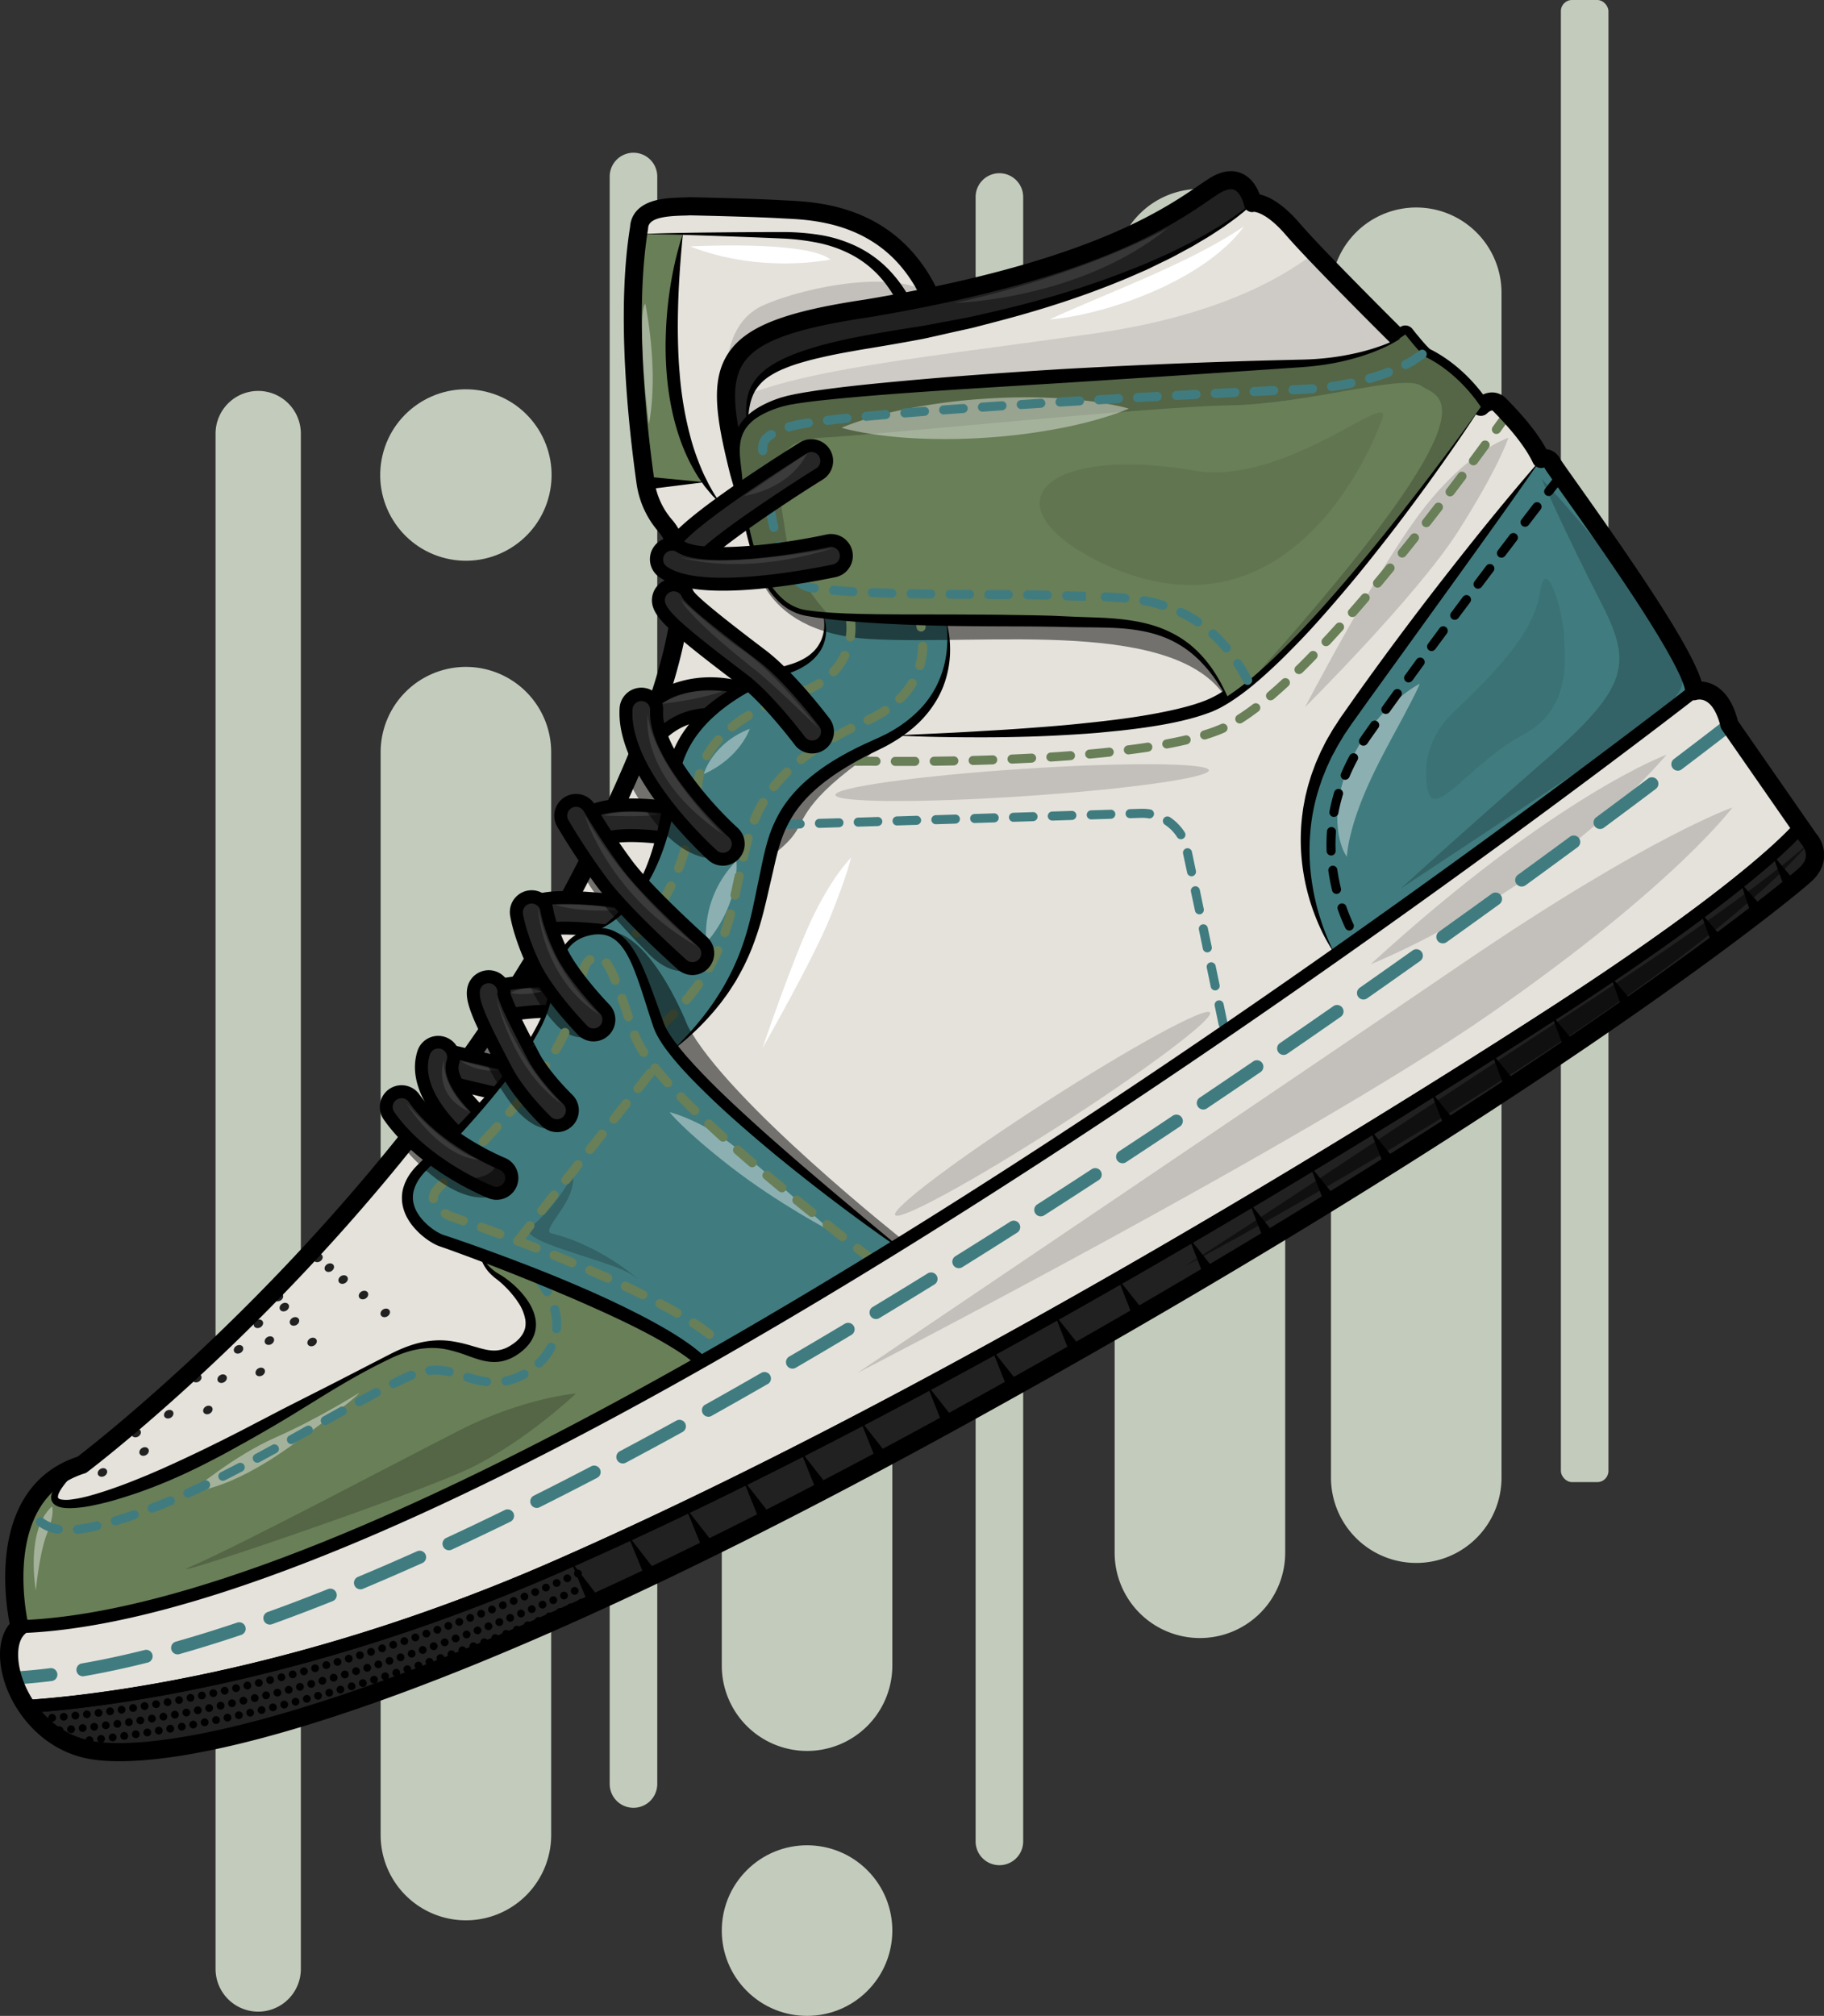 <?xml version="1.0" standalone="no"?>
<!DOCTYPE svg PUBLIC "-//W3C//DTD SVG 1.1//EN" "http://www.w3.org/Graphics/SVG/1.1/DTD/svg11.dtd">
<svg xmlns="http://www.w3.org/2000/svg" viewBox="0 0 1623.48 1793.53" width="1623.48" height="1793.53"><rect x="0" y="0" width="1623.48" height="1793.53" fill="#333333" stroke="none"/><defs><style>.cls-1{fill:#c3ccbc;}.cls-2{fill:#e5e2dc;}.cls-3{fill:#b9b6b2;}.cls-4{fill:#212121;}.cls-5{opacity:0.15;}.cls-6{fill:#fff;}.cls-7{opacity:0.5;}.cls-8{fill:#697f58;}.cls-9{opacity:0.4;}.cls-10{fill:#cecbc6;}.cls-11{fill:#407c7f;}.cls-12{opacity:0.2;}.cls-13{opacity:0.08;}.cls-14{fill:#262626;}.cls-15{fill:#02a864;}.cls-16{opacity:0.1;}</style></defs><g id="Layer_2" data-name="Layer 2"><g id="OBJECT"><path class="cls-1" d="M1068,168.08h0a75.9,75.9,0,0,1,75.9,75.9V1381.46a75.9,75.9,0,0,1-75.9,75.89h0a75.89,75.89,0,0,1-75.89-75.89V244A75.9,75.9,0,0,1,1068,168.08Z"/><path class="cls-1" d="M229.82,347.8h0a38,38,0,0,1,37.95,37.95v1366a38,38,0,0,1-37.95,38h0a38,38,0,0,1-37.95-38v-1366A38,38,0,0,1,229.82,347.8Z"/><path class="cls-1" d="M889.52,154.12h0a21.17,21.17,0,0,1,21.17,21.17v1463a21.16,21.16,0,0,1-21.17,21.16h0a21.16,21.16,0,0,1-21.16-21.16v-1463A21.16,21.16,0,0,1,889.52,154.12Z"/><path class="cls-1" d="M563.82,135.89h0A21.16,21.16,0,0,1,585,157.06V1587.22a21.16,21.16,0,0,1-21.16,21.17h0a21.17,21.17,0,0,1-21.17-21.17V157.06A21.17,21.17,0,0,1,563.82,135.89Z"/><rect class="cls-1" x="1389.28" width="42.33" height="1318.62" rx="9.88" transform="translate(2820.89 1318.62) rotate(180)"/><path class="cls-1" d="M718.33,205.7h0a75.9,75.9,0,0,1,75.9,75.89V1481.9a75.9,75.9,0,0,1-75.9,75.89h0a75.89,75.89,0,0,1-75.89-75.89V281.59A75.89,75.89,0,0,1,718.33,205.7Z"/><path class="cls-1" d="M414.68,593.34h0a75.9,75.9,0,0,1,75.9,75.89V1632.6a75.9,75.9,0,0,1-75.9,75.9h0a75.9,75.9,0,0,1-75.89-75.9V669.23A75.89,75.89,0,0,1,414.68,593.34Z"/><circle class="cls-1" cx="414.68" cy="422.65" r="76.26" transform="translate(-91.93 729.13) rotate(-76.72)"/><path class="cls-1" d="M1260.56,1390.54h0a75.9,75.9,0,0,1-75.9-75.89V260.5a75.9,75.9,0,0,1,75.9-75.89h0a75.89,75.89,0,0,1,75.89,75.89V1314.65A75.89,75.89,0,0,1,1260.56,1390.54Z"/><circle class="cls-1" cx="718.33" cy="1717.63" r="75.9" transform="translate(-1004.15 1011.02) rotate(-45)"/><path class="cls-2" d="M1607.39,777.55c-16.52,15.82-256.16,210.05-756,484.92S143.79,1568.41,80.72,1556.93s-87.81-89.13-63.33-109.68c0,0-28.62-117.74,55.41-144,0,0,277.69-208.54,439.45-514.93,119.63-226.6,98.88-298.44,80-320.49a74.7,74.7,0,0,1-17.57-38.06c-6.94-49-18.25-150.93-5.8-227,.73-21,34.73-18.35,45.07-19.19,0,0,57.15,1.21,81.35,2.65s95.6.67,131.45,74.61l-4.61,4.37c177.81-35.88,232.36-83,258.16-99.45,28.12-17.95,34.72,14.73,34.72,14.73s13.46-2.36,35.58,23.36c4.63,5.39,11.48,12.81,19.43,21.16,29.92,31.52,75.24,76.41,75.24,76.41l5.53-3.77s14.14,18.08,18.12,20.05c.78.37,2.31,1.11,4.42,2.29,8.83,4.89,27.86,17.26,44.7,42,0,0,9.16-9.56,16.82-1.73s27.39,27.95,36.89,48.11c0,0,6.1-3.52,10.23,4.37S1505.68,581.15,1508,614.86c0,0,22.35-7.21,31.21,29.86L1610,746.44S1623.92,761.74,1607.39,777.55Z"/><path class="cls-3" d="M1272.51,319.49l-3,1.49c-15,4.06-76.48,19-201.71,29.77q-6.1.53-12.46,1c-13.63-18.51.49-45.26,61.52-59.36,46.95-10.84,69.21-26.24,79.27-40.4,24.75,25.26,49,49.33,49,49.33l5.53-3.77s14.14,18.08,18.12,20.05C1269.55,318,1270.79,318.56,1272.51,319.49Z"/><path class="cls-4" d="M346.72,1165.86c1,1.73.09,4.11-2,5.33s-4.63.81-5.63-.92-.09-4.11,2-5.33S345.72,1164.13,346.72,1165.86Z"/><path class="cls-4" d="M327.35,1150c1,1.73.09,4.12-2,5.33s-4.63.81-5.63-.92-.09-4.11,2-5.33S326.35,1148.23,327.35,1150Z"/><path class="cls-4" d="M309.21,1136.2c1,1.73.09,4.12-2,5.34s-4.63.8-5.63-.93-.09-4.11,2-5.33S308.21,1134.47,309.21,1136.2Z"/><path class="cls-4" d="M296.93,1125.62c1,1.72.1,4.11-2,5.33s-4.63.81-5.63-.92-.1-4.12,2-5.33S295.94,1123.89,296.93,1125.62Z"/><path class="cls-4" d="M286.82,1116.92c1,1.73.09,4.11-2,5.33s-4.63.81-5.63-.92-.09-4.11,2-5.33S285.82,1115.19,286.82,1116.92Z"/><path class="cls-4" d="M281.6,1191.77c1,1.72.09,4.11-2,5.33s-4.63.81-5.63-.92-.09-4.11,2-5.33S280.6,1190,281.6,1191.77Z"/><path class="cls-4" d="M265.92,1173.45c1,1.73.1,4.11-2,5.33s-4.63.81-5.63-.92-.09-4.11,2-5.33S264.93,1171.72,265.92,1173.45Z"/><path class="cls-4" d="M256.87,1160.72c1,1.73.09,4.12-2,5.33s-4.63.81-5.63-.92-.09-4.11,2-5.33S255.87,1159,256.87,1160.72Z"/><path class="cls-4" d="M251.68,1151.74c1,1.73.1,4.12-2,5.33s-4.63.81-5.62-.92-.1-4.11,2-5.33S250.68,1150,251.68,1151.74Z"/><path class="cls-4" d="M235.44,1218.41c1,1.73.1,4.12-2,5.34s-4.63.8-5.63-.92-.1-4.12,2-5.34S234.45,1216.69,235.44,1218.41Z"/><path class="cls-4" d="M243.57,1190.52c1,1.73.09,4.12-2,5.34s-4.63.8-5.62-.92-.1-4.12,2-5.34S242.57,1188.8,243.57,1190.52Z"/><path class="cls-4" d="M233.8,1175.57c1,1.73.09,4.12-2,5.33s-4.63.81-5.63-.92-.09-4.11,2-5.33S232.8,1173.84,233.8,1175.57Z"/><path class="cls-4" d="M216.12,1198.28c1,1.73.1,4.12-2,5.34s-4.63.8-5.63-.92-.1-4.12,2-5.34S215.13,1196.56,216.12,1198.28Z"/><path class="cls-4" d="M201.54,1224.38c1,1.72.09,4.11-2,5.33s-4.63.81-5.62-.92-.1-4.12,2-5.33S200.54,1222.65,201.54,1224.38Z"/><path class="cls-4" d="M188.83,1252.24c1,1.72.1,4.11-2,5.33s-4.63.81-5.63-.92-.09-4.12,2-5.33S187.84,1250.51,188.83,1252.24Z"/><path class="cls-4" d="M132.06,1289.18c1,1.73.09,4.12-2,5.34s-4.63.81-5.63-.92-.09-4.12,2-5.34S131.06,1287.46,132.06,1289.18Z"/><path class="cls-4" d="M95,1307.82c1,1.73.1,4.12-2,5.34s-4.63.8-5.63-.92-.09-4.12,2-5.34S94,1306.1,95,1307.82Z"/><path class="cls-4" d="M125,1272.76c1,1.73.1,4.12-2,5.34s-4.63.8-5.63-.92-.1-4.12,2-5.34S124,1271,125,1272.76Z"/><path class="cls-4" d="M154,1256c1,1.72.09,4.11-2,5.33s-4.63.81-5.63-.92-.09-4.11,2-5.33S153,1254.29,154,1256Z"/><path class="cls-4" d="M179,1223.88c1,1.72.09,4.11-2,5.33s-4.63.81-5.63-.92-.09-4.12,2-5.33S178,1222.15,179,1223.88Z"/><g class="cls-5"><path d="M646.49,344.75s-6.14-55.63,32.58-73,124.17-33.31,149.91-8C829,263.74,634.34,297,646.49,344.75Z"/></g><g class="cls-5"><path d="M1077,900.82c3.63,5.65-56.16,50.58-133.55,100.35s-143.08,85.54-146.71,79.9,56.16-50.58,133.55-100.35S1073.34,895.17,1077,900.82Z"/></g><g class="cls-5"><path d="M1076,685.31c.45,6.7-73.62,17.05-165.44,23.12S744,714,743.54,707.28s73.63-17,165.45-23.12S1075.59,678.61,1076,685.31Z"/></g><g class="cls-5"><path d="M1342.58,389.52s-35.78,11.13-76.76,64.57-104.21,175-104.21,175,99.43-98.85,135.83-155.78S1342.58,389.52,1342.58,389.52Z"/></g><path class="cls-6" d="M757.45,763s-17.2,17.07-35.07,55.08S678.7,932.44,678.7,932.44s44.74-78.25,60.19-116.3S757.45,763,757.45,763Z"/><g class="cls-5"><path d="M1483.49,671.36s-99.38,36.32-263.51,186.5C1220,857.86,1373,798,1483.49,671.36Z"/></g><g class="cls-7"><path d="M775.43,670.55s-73,21.93-83.95,87.31c0,0,10.78-8.71,15.39-15.64C716.75,729.24,714.12,713.21,775.43,670.55Z"/></g><path class="cls-4" d="M1609.94,746.44l-7.6-11S1566.06,782.75,1385,900.13s-558.5,348.74-888.79,493.57c-192.4,84.47-369.39,118.08-472.72,124.58h0c12.23,18.3,31.56,34,57.26,38.64,63.07,11.48,270.91-19.58,770.71-294.46s739.43-469.1,756-484.91S1609.94,746.44,1609.94,746.44Z"/><path d="M1006.42,1181.77q-71.35,41.19-152.21,85.75c-220,121-405,206.78-550.09,255-136.76,45.49-199.31,44.62-224.43,40-24.63-4.49-46.3-19.09-61-41.11a5.76,5.76,0,0,1,4.43-9c51.5-3.25,237.67-21.78,470.76-124.11,364.83-160,771.9-417.9,888-493.13,177.35-115,215.58-162.86,216-163.33a5.77,5.77,0,0,1,9.29.24l7.4,10.65c6.08,6.93,13,23.51-3.1,38.86-6.7,6.41-68,57.56-197.49,145.91C1325.93,987.62,1189.88,1075.85,1006.42,1181.77Zm-972,341.51c12.5,14.83,29,24.64,47.34,28,19.35,3.52,79.39,6.71,218.73-39.64,144.38-48,328.81-133.55,548.17-254.19,261.53-143.84,448.2-263.92,558.74-339.32,127.21-86.78,189.79-138.76,196-144.71,11.69-11.2,3.93-21.22,2.25-23.11a4.81,4.81,0,0,1-.44-.57l-3.42-4.91c-14.92,15.87-66.82,65-213.7,160.15-116.26,75.36-524,333.69-889.61,494C277.5,1496,98.1,1518.27,34.41,1523.28Z"/><g class="cls-7"><path d="M1610.32,749.31s-34.08,35.87-209.79,150.42-271,179.42-346.47,227c0,0,176-92.89,346.4-207.55S1610.32,749.31,1610.32,749.31Z"/></g><path class="cls-8" d="M428.27,1116s.78,10.39,14.72,19.73c8.72,5.23,49.72,39.71,16.88,63.8s-50.26-22.86-110.88,6.44-144,83.41-215.59,111.93-114.55,29.64-60.61-14.61c-84,26.28-55.39,144-55.39,144,152.77-5,377.84-105.84,607-235.73-34-32.3-140.4-74.58-196.29-95.24"/><g class="cls-9"><path class="cls-6" d="M319.93,1239.07s-37.25,23.37-74.53,39.77-74.89,48.09-74.89,48.09,31.13.55,88-40.25S319.93,1239.07,319.93,1239.07Z"/></g><path class="cls-10" d="M1273.29,319.93s-1.22.37-3.74,1.05c-15,4.06-76.48,19-201.71,29.77q-6.1.53-12.46,1C907.13,364.07,657.2,376.92,657.2,376.92l2.1-23.51c24.89-10.48,57-18.32,96.41-25.38,57.07-10.2,129.53-18.76,217.86-31.29C1077,282.07,1136.84,250.66,1170,225c8,8.44,17.13,17.84,26.19,27.08,24.75,25.26,49,49.33,49,49.33l5.53-3.77s14.14,18.08,18.12,20.05c.68.32,1.92.92,3.64,1.85C1272.76,319.62,1273,319.78,1273.29,319.93Z"/><path class="cls-4" d="M657.89,420.67c-24.23-96.77-21.51-126.12,113.17-146.15,218.79-36.53,281.06-90.87,309.19-108.81S1115,180.43,1115,180.43s-82.25,83.69-338.37,123c-100.52,17-111.93,35.3-111.49,71.09Z"/><path class="cls-11" d="M1381.92,412.72c-4.12-7.89-10.21-4.37-10.21-4.37S1274.34,533,1198.2,641.08s-9.56,208.41-9.56,208.41C1377.28,716.87,1508,614.85,1508,614.85,1505.68,581.15,1386.05,420.6,1381.92,412.72Z"/><g class="cls-12"><path d="M1371.89,425.77s93.21,98.42,123.92,167.92c11.08,30.28-13.86,40.68-249.39,197.1,0,0,53.75-49.09,129.43-115s76.78-86.23,48.24-141.59S1371.89,425.77,1371.89,425.77Z"/></g><g class="cls-9"><path class="cls-6" d="M1198.74,762.19a39.19,39.19,0,0,1-4.91-10.4,69.79,69.79,0,0,1-2.6-11.25,92.4,92.4,0,0,1-.37-23.08,118.29,118.29,0,0,1,4.62-22.52,150.55,150.55,0,0,1,8.4-21.2,165.35,165.35,0,0,1,25.22-37.14c2.54-2.73,5.11-5.42,7.77-8s5.48-5.05,8.32-7.45,5.82-4.66,8.88-6.82,6.23-4.17,9.57-6c-1.43,3.57-3,6.92-4.7,10.2s-3.26,6.58-5,9.76-3.3,6.42-5,9.52-3.33,6.28-5.06,9.35c-6.7,12.4-13.24,24.53-19.32,36.76-3,6.14-5.85,12.29-8.57,18.5s-5.17,12.51-7.47,18.91-4.34,12.93-6,19.68A126.57,126.57,0,0,0,1198.74,762.19Z"/></g><path class="cls-8" d="M607.82,208.11c-18.66-.09-34.35,0-39.91.54h0c-11,75.41,0,173.35,6.72,221.1l52.61-.79,0,0C575.66,344.14,607.82,208.11,607.82,208.11Z"/><g class="cls-9"><path class="cls-6" d="M577.52,377.42S566,284.26,574.26,270C574.26,270,586.86,328.48,577.52,377.42Z"/></g><g class="cls-9"><path class="cls-6" d="M31.9,1415s-9.62-52.91,14.33-74.71c0,0,3,5.23-4.25,23.71S31.9,1415,31.9,1415Z"/></g><path d="M1023.3,1127.92C864,1219.91,676.26,1321,498.49,1399c-234.82,103.1-422.68,121.78-474.67,125a5.76,5.76,0,1,1-.72-11.5c51.5-3.24,237.67-21.76,470.76-124.1,364.83-160,771.9-417.9,888-493.13,177.35-115,215.58-162.86,216-163.33a5.76,5.76,0,0,1,9.13,7c-1.51,2-39,49.38-218.81,166C1328.37,943.68,1191.68,1030.71,1023.3,1127.92Z"/><path class="cls-11" d="M683.3,1231.36h0c-16.89,9.72-33.78,19.3-50.19,28.48a5.76,5.76,0,0,1-5.69-10l.07,0c16.37-9.15,33.21-18.71,50.07-28.4a5.76,5.76,0,0,1,5.75,10Zm24.94-14.45a5.76,5.76,0,0,1-5.78-10c16.29-9.5,33-19.35,49.61-29.29l.08,0a5.76,5.76,0,0,1,5.83,9.93c-16.66,10-33.39,19.83-49.72,29.35ZM607.93,1273.8l-.11.06c-17.08,9.4-34.15,18.64-50.74,27.47a5.76,5.76,0,1,1-5.41-10.17c16.54-8.8,33.57-18,50.6-27.39a5.76,5.76,0,0,1,5.66,10Zm174.7-101.06a5.76,5.76,0,0,1-5.86-9.92c16.12-9.74,32.65-19.84,49.12-30a5.77,5.77,0,0,1,6.06,9.81c-16.51,10.19-33.07,20.3-49.22,30.06Zm73.61-45.2a5.76,5.76,0,0,1-5.92-9.88c16.06-10,32.46-20.33,48.75-30.68l.21-.13a5.76,5.76,0,0,1,6,9.85c-16.31,10.37-32.74,20.71-48.83,30.74ZM531.77,1314.66l-.22.12c-17.33,9-34.62,17.89-51.39,26.27a5.76,5.76,0,0,1-5.15-10.3c16.7-8.36,33.93-17.17,51.21-26.18a5.76,5.76,0,0,1,5.55,10.09Zm397.55-233.33a5.76,5.76,0,0,1-6-9.84c16-10.24,32.25-20.76,48.38-31.28a5.76,5.76,0,0,1,6.29,9.66c-16.16,10.53-32.46,21.06-48.45,31.32ZM454.65,1353.65l-.36.19c-17.65,8.62-35.19,17-52.13,24.81a5.76,5.76,0,1,1-4.84-10.45c16.87-7.81,34.34-16.12,51.91-24.71a5.76,5.76,0,0,1,5.42,10.16Zm547.2-319.4a5.76,5.76,0,0,1-6-9.81c15.78-10.37,31.94-21.07,48-31.81a5.76,5.76,0,0,1,6.4,9.58c-16.11,10.76-32.3,21.48-48.1,31.86ZM376.41,1390.36a5.28,5.28,0,0,1-.53.27c-18,8.07-35.81,15.79-53,23a5.76,5.76,0,0,1-4.43-10.63c17.1-7.13,34.84-14.82,52.73-22.84a5.76,5.76,0,0,1,5.24,10.24Zm697.45-404a5.76,5.76,0,0,1-6.09-9.77c15.69-10.54,31.74-21.41,47.71-32.3a5.76,5.76,0,1,1,6.49,9.52c-16,10.9-32.06,21.78-47.77,32.34A2.39,2.39,0,0,1,1073.86,986.37Zm71.53-48.6a5.76,5.76,0,0,1-6.14-9.74c15.74-10.8,31.68-21.83,47.4-32.76a5.76,5.76,0,1,1,6.58,9.45c-15.73,10.95-31.7,22-47.46,32.81A3,3,0,0,1,1145.39,937.77ZM296.87,1424.15a5.17,5.17,0,0,1-.75.36c-18.41,7.36-36.6,14.26-54,20.53a5.76,5.76,0,0,1-3.9-10.84c17.32-6.22,35.38-13.08,53.67-20.39a5.76,5.76,0,0,1,5,10.34Zm919.58-535.66a5.76,5.76,0,0,1-6.18-9.71c15.65-11,31.49-22.14,47.1-33.21A5.76,5.76,0,0,1,1264,855c-15.63,11.08-31.5,22.27-47.16,33.24Zm70.61-49.94a5.76,5.76,0,0,1-6.22-9.68c15.62-11.15,31.37-22.46,46.81-33.62a5.76,5.76,0,1,1,6.75,9.33c-15.46,11.18-31.22,22.5-46.86,33.67Q1287.3,838.42,1287.06,838.55ZM215.81,1454.07a6.25,6.25,0,0,1-1.05.48c-18.95,6.37-37.55,12.14-55.29,17.15a5.76,5.76,0,0,1-3.14-11.08c17.57-5,36-10.68,54.75-17a5.76,5.76,0,0,1,4.73,10.44ZM1357.24,788a5.76,5.76,0,0,1-6.26-9.65c15.44-11.23,31.09-22.69,46.51-34a5.76,5.76,0,0,1,6.83,9.27c-15.44,11.37-31.1,22.84-46.57,34.09A5.54,5.54,0,0,1,1357.24,788Zm69.73-51.2a5.76,5.76,0,0,1-6.3-9.62c15.63-11.6,31.17-23.2,46.18-34.49a5.76,5.76,0,0,1,6.93,9.21c-15,11.3-30.59,22.92-46.25,34.53C1427.35,736.54,1427.16,736.67,1427,736.78ZM133,1478.58a6,6,0,0,1-1.48.6c-19.64,4.92-38.73,9-56.74,12.12a5.76,5.76,0,0,1-2-11.36c17.74-3.07,36.55-7.08,55.91-11.94a5.76,5.76,0,0,1,4.28,10.58Zm1363.27-793.7a5.76,5.76,0,0,1-6.35-9.59c29.17-22.11,45.67-35,45.83-35.11a5.76,5.76,0,1,1,7.09,9.08c-.16.13-16.72,13-46,35.21A5.91,5.91,0,0,1,1496.22,684.88Zm-1448.08,810a5.87,5.87,0,0,1-2.17.73c-11.74,1.46-23.26,2.51-34.24,3.13a5.76,5.76,0,0,1-.65-11.5c10.73-.6,22-1.63,33.47-3.07a5.76,5.76,0,0,1,3.59,10.71Z"/><path d="M1203,827.33l-.32.17a4,4,0,0,1-5.35-2c-2.45-5.24-4.68-10.76-6.65-16.38a4,4,0,1,1,7.61-2.66c1.88,5.37,4,10.63,6.35,15.64A4,4,0,0,1,1203,827.33Zm-11.41-32.57a4.12,4.12,0,0,1-1.06.42,4,4,0,0,1-4.87-3c-.94-3.86-1.76-7.78-2.43-11.64-.34-1.91-.64-3.84-.91-5.72a4,4,0,0,1,8-1.12c.25,1.79.54,3.63.86,5.46.64,3.68,1.42,7.42,2.32,11.11A4,4,0,0,1,1191.61,794.76Zm-4.79-34.17a3.91,3.91,0,0,1-1.86.53,4,4,0,0,1-4.18-3.88,163,163,0,0,1,.32-17.7,4,4,0,1,1,8,.59,157,157,0,0,0-.3,16.82A4,4,0,0,1,1186.82,760.59Zm2.53-34.39a4,4,0,0,1-6-4.23,162.56,162.56,0,0,1,4.19-17.2,4,4,0,1,1,7.72,2.33,151.45,151.45,0,0,0-4,16.35A4,4,0,0,1,1189.35,726.2Zm10-33a4,4,0,0,1-5.74-5c2.25-5.34,4.82-10.7,7.65-15.92a4,4,0,1,1,7.09,3.83c-2.7,5-5.16,10.12-7.3,15.22A4,4,0,0,1,1199.3,693.17Zm16.37-30.37a4,4,0,0,1-5.38-5.72c1.12-1.68,2.28-3.38,3.45-5.05q3.24-4.59,6.52-9.22a4,4,0,1,1,6.58,4.66l-6.5,9.2c-1.13,1.61-2.25,3.24-3.32,4.86A4,4,0,0,1,1215.67,662.8Zm19.94-28.25a4,4,0,0,1-5.3-5.84q5-7,10.11-14.06a4,4,0,0,1,6.54,4.72q-5.09,7-10.09,14A4.16,4.16,0,0,1,1235.61,634.55Zm20.25-28.06a4,4,0,0,1-5.28-5.86l10.2-14a4,4,0,1,1,6.51,4.77q-5.1,7-10.18,14A4,4,0,0,1,1255.86,606.49Zm20.44-27.9a4,4,0,0,1-5.27-5.88q5.17-7,10.29-13.92a4,4,0,1,1,6.48,4.8l-10.28,13.9A3.87,3.87,0,0,1,1276.3,578.59Zm20.6-27.79a4,4,0,0,1-5.25-5.9q5.24-7,10.36-13.86a4,4,0,0,1,6.46,4.83q-5.12,6.82-10.35,13.85A4,4,0,0,1,1296.9,550.8Zm20.74-27.69a4,4,0,0,1-5.24-5.91q5.32-7.08,10.43-13.82a4,4,0,1,1,6.43,4.86q-5.1,6.74-10.41,13.81A4.06,4.06,0,0,1,1317.64,523.11Zm20.87-27.6a4,4,0,0,1-5.23-5.93q5.43-7.15,10.48-13.77a4,4,0,0,1,6.41,4.89q-5,6.6-10.47,13.76A4,4,0,0,1,1338.51,495.51Zm21-27.51a4,4,0,0,1-5.22-5.94c3.79-4.95,7.32-9.54,10.54-13.73a4,4,0,0,1,6.4,4.91c-3.23,4.19-6.75,8.78-10.54,13.72A3.89,3.89,0,0,1,1359.49,468Zm21.11-27.43a4,4,0,0,1-5.21-6c5.5-7.11,9.2-11.86,10.64-13.71a4,4,0,0,1,6.36,5c-1.43,1.84-5.13,6.58-10.62,13.69A4,4,0,0,1,1380.6,440.57Z"/><path d="M1188.64,849.49a155.11,155.11,0,0,1-15.41-28.14,189.19,189.19,0,0,1-15.11-62.75A180.73,180.73,0,0,1,1159,726c.37-2.7.69-5.42,1.12-8.11l1.51-8.06c.54-2.69,1.28-5.32,1.92-8s1.47-5.27,2.27-7.88,1.58-5.25,2.58-7.79,1.87-5.15,2.9-7.68l3.29-7.52.82-1.88c.29-.62.61-1.22.92-1.84l1.85-3.66c2.34-5,5.22-9.59,8-14.33,1.39-2.35,3-4.58,4.44-6.88s3-4.6,4.53-6.75c6.15-8.71,12.27-17.45,18.5-26.11q37.35-52,76.87-102.28c26.29-33.58,53.17-66.7,81.22-98.87-24.26,35.11-49.12,69.72-74,104.27L1223,616.22c-6.26,8.6-12.38,17.3-18.58,25.94-1.6,2.16-3,4.31-4.46,6.47s-3,4.27-4.31,6.49c-2.64,4.46-5.43,8.85-7.76,13.48L1186,672c-.3.57-.62,1.14-.9,1.72l-.82,1.76-3.27,7.06c-1,2.38-1.93,4.8-2.92,7.2s-1.83,4.84-2.66,7.3a179,179,0,0,0-7.58,30.14,190,190,0,0,0,.62,62.36c.83,5.19,2,10.33,3.23,15.45s2.78,10.18,4.46,15.2,3.5,10,5.58,14.87A148.09,148.09,0,0,0,1188.64,849.49Z"/><path class="cls-11" d="M468.39,1226.15l-.05,0a59.22,59.22,0,0,1-17.3,6.47,4,4,0,0,1-1.56-7.91,51.23,51.23,0,0,0,14.92-5.6,4,4,0,0,1,4,7Zm13.83-10.25a4,4,0,0,1-4.82-6.39,48.41,48.41,0,0,0,9.49-12.73,4,4,0,1,1,7.19,3.65A56.17,56.17,0,0,1,483,1215.29,3.94,3.94,0,0,1,482.22,1215.9Zm-47.14,16.85a4,4,0,0,1-2.49.51,98,98,0,0,1-17.55-4,4,4,0,0,1,2.41-7.7,90,90,0,0,0,16.09,3.71,4,4,0,0,1,1.54,7.49Zm62.2-47.14a4,4,0,0,1-6-3.87,43.24,43.24,0,0,0,.13-5.92,46.12,46.12,0,0,0-1.54-9.79,4,4,0,1,1,7.8-2.08,55,55,0,0,1,1.8,11.49,51.54,51.54,0,0,1-.16,7A4.07,4.07,0,0,1,497.28,1185.61Zm-95.56,38.31a4,4,0,0,1-2.91.44A46.4,46.4,0,0,0,383,1223.3a4,4,0,0,1-.88-8,54.36,54.36,0,0,1,18.48,1.22,4,4,0,0,1,1.12,7.42Zm-33.8,3.2a3.36,3.36,0,0,1-.54.26c-2.11.84-4.34,1.82-6.61,2.91-2.78,1.35-5.7,2.79-8.69,4.29a4,4,0,1,1-3.62-7.2c3-1.52,6-3,8.8-4.35,2.45-1.18,4.86-2.24,7.16-3.15a4,4,0,0,1,3.5,7.24Zm-31,15.29-.13.08c-4.77,2.52-9.73,5.19-15.17,8.16a4,4,0,0,1-3.87-7.08c5.47-3,10.47-5.67,15.27-8.21a4,4,0,0,1,3.9,7.05ZM306.59,1259l-.06,0q-7.44,4.13-15.08,8.41a4,4,0,0,1-5.49-1.54,4.08,4.08,0,0,1,1.55-5.49q7.65-4.29,15.1-8.43a4,4,0,0,1,4,7Zm-30.17,16.87,0,0-15.1,8.44a4,4,0,0,1-3.92-7c5-2.8,10.06-5.62,15.07-8.42a4,4,0,0,1,4,7ZM489,1152.62a4,4,0,0,1-5.5-1.46,87.48,87.48,0,0,0-9.67-13.36,4,4,0,1,1,6.08-5.3,95.74,95.74,0,0,1,10.56,14.6,4,4,0,0,1-1.46,5.51Zm-242.82,140-.07,0q-7.6,4.17-15.21,8.28a4,4,0,0,1-5.46-1.64,4,4,0,0,1,1.63-5.46q7.58-4.08,15.15-8.25a4,4,0,0,1,4,7ZM215.77,1309l-.15.08c-5.27,2.76-10.46,5.43-15.42,7.94a4,4,0,1,1-3.64-7.19c4.93-2.49,10.08-5.15,15.32-7.9a4,4,0,0,1,3.89,7.07Zm-30.87,15.58-.26.14c-5.39,2.6-10.68,5.08-15.74,7.38a4,4,0,0,1-3.33-7.34c5-2.28,10.23-4.73,15.56-7.3a4,4,0,0,1,3.77,7.12Zm-31.47,14.27a4,4,0,0,1-.46.23c-3.22,1.36-6.44,2.68-9.56,3.92-2.22.88-4.41,1.75-6.59,2.58a4,4,0,0,1-2.89-7.53q3.21-1.23,6.5-2.54c3.07-1.22,6.24-2.52,9.42-3.86a4,4,0,0,1,3.58,7.2Zm-32.26,12.41a4,4,0,0,1-.7.31c-5.76,2-11.35,3.82-16.6,5.39a4,4,0,0,1-2.31-7.73c5.14-1.53,10.61-3.31,16.27-5.28a4,4,0,0,1,3.34,7.31ZM88,1361.06a4.13,4.13,0,0,1-1.11.43c-1.85.43-3.69.83-5.45,1.18-2.84.58-7.12,1.44-12,2a4,4,0,0,1-.89-8c4.55-.5,8.47-1.29,11.33-1.86,1.69-.34,3.45-.72,5.23-1.13a4,4,0,0,1,2.92,7.42ZM53.78,1364a4,4,0,0,1-2.66.49,37.49,37.49,0,0,1-17.64-7.38,4,4,0,1,1,5-6.31,29.46,29.46,0,0,0,13.91,5.72,4,4,0,0,1,1.37,7.48Z"/><path d="M428.84,1115.9a22.49,22.49,0,0,0,4,7.85A33.72,33.72,0,0,0,439,1130a21.24,21.24,0,0,0,1.76,1.32,19.88,19.88,0,0,0,1.81,1.23l1.85,1.14c.7.38,1.41.8,2.1,1.24a76.62,76.62,0,0,1,7.75,5.67,80.28,80.28,0,0,1,13.41,13.83c3.92,5.2,7.33,11.19,8.74,18.22a27.37,27.37,0,0,1-4.13,21.12A36.68,36.68,0,0,1,469,1198c-.59.66-1.24,1.25-1.86,1.87a19.8,19.8,0,0,1-1.93,1.75l-2,1.64c-.67.54-1.4,1-2.1,1.49a45.34,45.34,0,0,1-4.42,2.71,37.38,37.38,0,0,1-10.05,3.66,36.81,36.81,0,0,1-10.71.42,52.14,52.14,0,0,1-9.9-2.07c-3.12-.91-6.1-2-9-3a140.08,140.08,0,0,0-17.09-5.37,66.43,66.43,0,0,0-17.46-1.77,76.19,76.19,0,0,0-17.64,2.73,103.12,103.12,0,0,0-17,6.47c-22.25,10.51-43.55,23-64.55,36l-15.76,9.72-7.89,4.85-7.94,4.78c-10.6,6.37-21.34,12.49-32.13,18.57-5.42,3-10.81,6-16.27,9s-10.92,5.88-16.46,8.68l-8.29,4.24c-2.78,1.39-5.6,2.71-8.4,4.07-5.59,2.72-11.29,5.25-17,7.74-1.43.62-2.85,1.26-4.29,1.86l-4.34,1.76-8.7,3.47c-5.82,2.22-11.68,4.36-17.61,6.31s-11.89,3.84-17.92,5.55-12.15,3.15-18.34,4.39a108.54,108.54,0,0,1-19.08,2.29,47.59,47.59,0,0,1-5-.17,24.84,24.84,0,0,1-5.29-1,13.88,13.88,0,0,1-2.8-1.24,8.83,8.83,0,0,1-2.68-2.34,7.37,7.37,0,0,1-1.49-3.53,8.92,8.92,0,0,1,.17-3.38,16.69,16.69,0,0,1,2.21-5.07,32.09,32.09,0,0,1,3-4,73.08,73.08,0,0,1,6.72-6.79,153.89,153.89,0,0,1,14.75-11.47l.73.89c-4.43,4.3-8.79,8.66-12.78,13.25a68.92,68.92,0,0,0-5.51,7.09,31.08,31.08,0,0,0-2.15,3.68,11,11,0,0,0-1.16,3.5,2.86,2.86,0,0,0,.07,1.22,1.15,1.15,0,0,0,.41.62,5.1,5.1,0,0,0,2.38,1,28.26,28.26,0,0,0,8.06.14,117.13,117.13,0,0,0,17.44-3.51c5.82-1.56,11.61-3.41,17.36-5.37s11.48-4,17.17-6.23,11.35-4.49,17-6.84l8.4-3.63,4.2-1.79c1.4-.61,2.78-1.27,4.17-1.9,22.27-10,44.34-20.78,66.22-32l32.78-17.05c10.94-5.69,22-11.19,33-16.79,22.09-11.1,44-22.58,66-33.82,11-5.72,22.92-10.56,35.75-12.2a72.85,72.85,0,0,1,19.4.08,125.34,125.34,0,0,1,18.62,4.26c5.93,1.7,11.61,3.51,16.93,4a26.07,26.07,0,0,0,15-2.89,35.79,35.79,0,0,0,3.5-2.08c.56-.39,1.16-.74,1.7-1.16l1.62-1.25a13.87,13.87,0,0,0,1.53-1.31c.48-.46,1-.89,1.45-1.36a26.16,26.16,0,0,0,2.45-3,19.52,19.52,0,0,0,3.13-6.64,20.7,20.7,0,0,0,.26-7.47,39.26,39.26,0,0,0-6.23-15.3,76.38,76.38,0,0,0-5.22-7.09,86.84,86.84,0,0,0-6-6.63c-2.1-2.12-4.34-4.12-6.6-6-.57-.46-1.14-.9-1.75-1.33l-1.92-1.54c-.66-.5-1.25-1.06-1.84-1.6s-1.2-1.09-1.75-1.69a35.43,35.43,0,0,1-5.78-7.78,24.22,24.22,0,0,1-1.9-4.45,17.61,17.61,0,0,1-.92-4.77Z"/><path d="M1115.39,180.84c-1,1-1.94,1.87-2.92,2.78s-2,1.79-3,2.66l-3,2.61-3.14,2.48c-4.15,3.38-8.54,6.43-12.87,9.56l-1.64,1.17-1.67,1.09-3.36,2.19-6.71,4.39c-4.55,2.79-9.18,5.47-13.77,8.22-2.27,1.41-4.65,2.62-7,3.9l-7.06,3.8c-2.35,1.26-4.69,2.57-7.07,3.78l-7.21,3.51c-4.81,2.31-9.59,4.72-14.44,7l-14.7,6.42c-39.36,16.76-80.23,29.77-121.62,40.44l-15.53,4.05c-2.57.72-5.19,1.27-7.8,1.85L853,294.46c-10.44,2.32-20.85,4.79-31.31,7-10.5,2-21,3.88-31.53,5.68L774.4,309.8c-5.19.82-10.4,1.72-15.59,2.66-10.41,1.78-20.75,3.84-30.94,6.28-5.11,1.16-10.14,2.55-15.14,4s-9.87,3.2-14.63,5.15a76.15,76.15,0,0,0-13.47,7,40.51,40.51,0,0,0-10.75,10.16,35.68,35.68,0,0,0-3.67,6.5,49.89,49.89,0,0,0-2.39,7.27,69.58,69.58,0,0,0-1.36,7.7c-.37,2.61-.57,5.26-.76,7.91h0a.58.58,0,0,1-1.16,0,82,82,0,0,1-.07-16.21,46.64,46.64,0,0,1,1.64-8.16,40.28,40.28,0,0,1,3.32-7.82,45.89,45.89,0,0,1,11.14-12.83,78.58,78.58,0,0,1,14.13-8.92c9.85-5,20.2-8.5,30.55-11.61s20.87-5.51,31.36-7.77c5.26-1.07,10.52-2.1,15.83-3.07s10.48-1.83,15.72-2.75q15.69-2.65,31.43-5.07c2.63-.35,5.21-.93,7.82-1.39l7.82-1.46,15.63-2.94,7.81-1.49c2.6-.49,5.21-1,7.79-1.59l15.5-3.54c41.31-9.46,82.17-21.26,121.63-36.81l14.78-5.86c4.89-2.06,9.7-4.28,14.55-6.41l7.27-3.23c2.41-1.12,4.76-2.34,7.14-3.5l7.13-3.53c2.37-1.19,4.78-2.31,7.08-3.63,4.64-2.56,9.32-5.06,13.93-7.68l6.8-4.11,3.41-2.06,1.7-1,1.66-1.1c4.42-2.92,8.9-5.78,13.14-9l3.22-2.34,3.12-2.46c2.09-1.61,4.11-3.35,6-5.11l0,0a.58.58,0,0,1,.82,0A.6.6,0,0,1,1115.39,180.84Z"/><path class="cls-8" d="M1105.57,643.09a4,4,0,0,1-4.17-6.9c4.4-2.79,9.07-6.06,13.88-9.71a4,4,0,1,1,4.87,6.43c-5,3.78-9.84,7.18-14.43,10.09Zm-15.12,8.31a2.31,2.31,0,0,1-.35.18c-1.17.53-2.33,1-3.45,1.49-4,1.61-8.45,3.18-13.27,4.66A4,4,0,0,1,1071,650c4.59-1.41,8.83-2.9,12.6-4.43,1-.42,2.08-.87,3.14-1.35a4,4,0,0,1,3.69,7.16Zm42.72-29.06a4,4,0,0,1-4.63-6.56c4.12-3.51,8.42-7.34,12.79-11.38a4,4,0,0,1,5.48,5.92c-4.45,4.12-8.84,8-13,11.6A4,4,0,0,1,1133.17,622.34Zm-75.67,39.5a4.2,4.2,0,0,1-1.1.43c-5.32,1.25-11.08,2.45-17.13,3.58a4,4,0,0,1-1.48-7.93c5.93-1.11,11.57-2.28,16.77-3.5a4,4,0,0,1,2.94,7.42Zm101.08-62.92a4,4,0,0,1-4.84-6.37c3.9-3.84,8-7.94,12.09-12.2a4,4,0,0,1,5.8,5.61c-4.17,4.31-8.29,8.46-12.24,12.34A3.64,3.64,0,0,1,1158.58,598.92Zm-135.11,69.34a3.71,3.71,0,0,1-1.4.49c-5.46.84-11.26,1.65-17.25,2.41a4,4,0,0,1-1-8c5.92-.75,11.66-1.55,17.05-2.38a4,4,0,0,1,2.62,7.48Zm159.17-94.15a4,4,0,0,1-5-6.24c3.78-4.06,7.69-8.34,11.62-12.7a4,4,0,1,1,6,5.4c-4,4.39-7.89,8.7-11.7,12.8A4.09,4.09,0,0,1,1182.64,574.11Zm23.13-25.67a4,4,0,0,1-5-6.15c3.65-4.16,7.44-8.55,11.27-13a4,4,0,0,1,6.13,5.24c-3.85,4.52-7.66,8.93-11.33,13.11A4.27,4.27,0,0,1,1205.77,548.44ZM989.13,672.67a4,4,0,0,1-1.59.51c-5.58.6-11.4,1.17-17.29,1.71a4,4,0,0,1-.73-8c5.85-.52,11.63-1.09,17.17-1.69a4,4,0,0,1,2.44,7.51Zm239.1-150.5a4,4,0,0,1-5.11-6.08c3.61-4.31,7.31-8.77,11-13.28a4,4,0,1,1,6.23,5.12c-3.72,4.52-7.43,9-11,13.33A4,4,0,0,1,1228.23,522.17ZM954.65,675.8a4,4,0,0,1-1.71.52c-5.63.43-11.46.84-17.33,1.22a4,4,0,1,1-.51-8c5.83-.37,11.63-.78,17.23-1.21a4,4,0,0,1,2.32,7.52Zm295.52-180.34a4,4,0,0,1-5.15-6q5.48-6.79,10.78-13.47a4,4,0,0,1,6.32,5q-5.32,6.7-10.83,13.52A3.92,3.92,0,0,1,1250.17,495.46ZM920.08,678a4.15,4.15,0,0,1-1.79.53c-5.7.3-11.53.58-17.34.84a4,4,0,0,1-.35-8.06c5.78-.25,11.59-.53,17.26-.83a4,4,0,0,1,2.22,7.52Zm351.6-209.63a4,4,0,0,1-5.19-6q5.43-6.95,10.59-13.63a4,4,0,1,1,6.39,4.93q-5.17,6.69-10.63,13.67A4,4,0,0,1,1271.68,468.39ZM885.49,679.53a4,4,0,0,1-1.87.54c-5.9.2-11.69.38-17.34.53a4,4,0,0,1-.22-8.06c5.63-.15,11.4-.33,17.28-.53a4,4,0,0,1,2.15,7.52ZM1292.81,441a4,4,0,0,1-5.22-5.94q5.45-7.15,10.42-13.77a4,4,0,1,1,6.44,4.85c-3.31,4.4-6.8,9-10.45,13.81A4,4,0,0,1,1292.81,441Zm20.79-27.64a4,4,0,0,1-5.26-5.9c3.79-5.1,7.22-9.76,10.25-13.9a4,4,0,0,1,6.51,4.76c-3,4.15-6.49,8.83-10.28,14A4.2,4.2,0,0,1,1313.6,413.38ZM850.87,680.47a4,4,0,0,1-1.94.53c-6,.12-11.83.21-17.34.28a4,4,0,0,1-.1-8.07c5.5-.06,11.28-.15,17.29-.27a4,4,0,0,1,2.09,7.53Zm483.16-295a4,4,0,0,1-5.29-5.85c2.36-3.28,3.9-5.44,4.49-6.28l.1-.12,5.82-7.57a4,4,0,1,1,6.39,4.92l-5.78,7.51c-.63.89-2.16,3-4.48,6.25A4,4,0,0,1,1334,385.46ZM816.23,680.89a4.09,4.09,0,0,1-2,.53c-6.4,0-12.23,0-17.35,0a4,4,0,0,1,0-8.06c5.11,0,10.91,0,17.29,0a4,4,0,0,1,2,7.53Zm-34.68-.1a4,4,0,0,1-2.06.53c-3.12,0-5.24-.07-6.22-.08l-11,.08a4,4,0,1,1-.07-8.06l11.13-.09,6.28.09a4,4,0,0,1,2,7.53Z"/><path d="M1318,362c-14.58,22.62-30,44.66-45.74,66.53q-11.85,16.33-24,32.46c-8.08,10.77-16.41,21.36-24.76,31.93s-16.85,21-25.59,31.31-17.55,20.5-26.6,30.53q-6.78,7.54-13.82,14.85t-14.25,14.49q-7.23,7.17-14.77,14c-5,4.59-10.17,9.09-15.51,13.4s-10.89,8.41-16.73,12.21c-2.91,1.92-5.94,3.71-9,5.41-1.56.86-3.19,1.62-4.79,2.42l-2.49,1.09-1.25.55-1.24.46c-13.15,5-26.5,8.12-39.9,10.62s-26.84,4.25-40.28,5.74l-10.09,1L977,652l-10.1.77-10.09.67c-13.47.83-26.93,1.52-40.4,1.91S889.5,656,876,656c-26.92.05-53.84-.35-80.72-1.69,26.89-1.22,53.74-2.33,80.55-4,13.4-.75,26.8-1.59,40.18-2.6s26.74-2,40.07-3.33c26.64-2.69,53.29-5.61,79.3-10.91l4.87-1,4.83-1.08c3.24-.68,6.41-1.54,9.61-2.33,1.59-.4,3.15-.89,4.72-1.32s3.16-.89,4.69-1.42l4.62-1.52,4.5-1.7a89.32,89.32,0,0,0,16.71-9c5.4-3.56,10.63-7.52,15.75-11.65,10.28-8.23,20.08-17.22,29.63-26.5s18.78-18.94,27.94-28.68c18.34-19.45,35.83-39.78,53.27-60.15,8.69-10.22,17.22-20.57,25.78-30.91s17-20.76,25.45-31.22C1284.7,404.21,1301.34,383.11,1318,362Z"/><path class="cls-11" d="M1090.65,914.44a4,4,0,0,1-1.19.46,4,4,0,0,1-4.77-3.12l-3.53-16.92a4,4,0,0,1,7.9-1.65l3.52,16.92A4,4,0,0,1,1090.65,914.44Zm-7.05-33.83a4,4,0,0,1-1.19.45,4,4,0,0,1-4.77-3.12L1074.11,861a4,4,0,0,1,7.9-1.64l3.52,16.91A4,4,0,0,1,1083.6,880.61Zm-7-33.84a4.15,4.15,0,0,1-1.2.46,4,4,0,0,1-4.77-3.13l-3.52-16.92a4,4,0,1,1,7.89-1.64l3.53,16.92A4,4,0,0,1,1076.56,846.77Zm-7-33.83a3.92,3.92,0,0,1-1.2.45,4,4,0,0,1-4.77-3.12L1060,793.35a4,4,0,1,1,7.89-1.65l3.53,16.92A4,4,0,0,1,1069.51,812.94Zm-7-33.84a4,4,0,0,1-1.19.46,4,4,0,0,1-4.77-3.13L1053,759.51a4,4,0,0,1,7.9-1.64l3.52,16.92A4,4,0,0,1,1062.46,779.1Zm-9.51-33a4,4,0,0,1-5.43-1.34,37.06,37.06,0,0,0-10.81-11,4,4,0,1,1,4.45-6.72,45.22,45.22,0,0,1,13.18,13.46,4,4,0,0,1-1.25,5.56Zm-28-18.5a4,4,0,0,1-2.66.49,36.76,36.76,0,0,0-7-.45l-9.43.29a4,4,0,1,1-.25-8.06l9.42-.29a44.94,44.94,0,0,1,8.6.55,4,4,0,0,1,3.33,4.63A4,4,0,0,1,1025,727.59Zm-34.52.34a4,4,0,0,1-1.89.53l-17.27.54a4,4,0,0,1-.25-8.06l17.27-.54a4,4,0,0,1,2.14,7.53ZM955.91,729a4,4,0,0,1-1.89.53l-17.27.54a4,4,0,1,1-.26-8.05l17.28-.55a4,4,0,0,1,2.14,7.53Zm-34.55,1.08a4,4,0,0,1-1.89.53l-17.27.55a4,4,0,0,1-.25-8.06l17.27-.55a4,4,0,0,1,2.14,7.53Zm-34.54,1.08a4,4,0,0,1-1.89.54l-17.27.54a4,4,0,0,1-.26-8.06l17.28-.54a4,4,0,0,1,2.14,7.52Zm-34.55,1.08a4,4,0,0,1-1.89.54l-17.27.54a4,4,0,0,1-.25-8.06l17.27-.54a4,4,0,0,1,2.14,7.52Zm-34.54,1.08a4,4,0,0,1-1.89.54l-17.27.54a4,4,0,0,1-.26-8.06l17.28-.54a4,4,0,0,1,2.14,7.52Zm-34.55,1.08a4,4,0,0,1-1.89.54l-17.27.54a4,4,0,1,1-.25-8.06l17.27-.54a4,4,0,0,1,2.14,7.52Zm-34.54,1.08a3.92,3.92,0,0,1-1.89.54l-17.27.54a4,4,0,0,1-.26-8.06L746.5,728a4,4,0,0,1,2.14,7.52Zm-34.55,1.08a3.92,3.92,0,0,1-1.89.54l-17.27.54a4,4,0,1,1-.25-8.06l17.27-.54a4,4,0,0,1,2.14,7.52Z"/><path d="M799.71,271.18a104.4,104.4,0,0,0-17.1-25.5,91.51,91.51,0,0,0-24.25-18.83A112.65,112.65,0,0,0,729,216.24a203.27,203.27,0,0,0-31.6-4c-21.51-.94-43.15-1.76-64.72-2.49q-16.2-.56-32.39-1-8.1-.19-16.19-.3c-2.7,0-5.41-.08-8.1,0l-4,0-4.05.15,4-.33,4-.21c2.7-.16,5.4-.22,8.1-.32q8.1-.25,16.2-.42,16.22-.33,32.42-.48c21.63-.23,43.2-.37,64.87-.39a210,210,0,0,1,32.8,2.67,120.47,120.47,0,0,1,31.88,10,101.1,101.1,0,0,1,27.6,19.53A115.42,115.42,0,0,1,810,266a5.76,5.76,0,0,1-10.13,5.5l-.1-.2Z"/><path d="M607.82,208.11c-.26,2.61-.53,5.21-.75,7.81s-.48,5.19-.7,7.79c-.4,5.19-.84,10.37-1.18,15.55-.71,10.35-1.27,20.68-1.57,31s-.41,20.61-.22,30.88.61,20.53,1.52,30.72a312.24,312.24,0,0,0,10.5,60.21,218.05,218.05,0,0,0,10.49,28.76c1,2.35,2.26,4.59,3.37,6.92.58,1.15,1.09,2.34,1.73,3.46l1.91,3.36c2.41,4.6,5.38,8.83,8.13,13.32-1.88-1.81-3.7-3.69-5.58-5.56a33.24,33.24,0,0,1-2.65-2.92l-2.54-3-2.53-3.06c-.83-1-1.54-2.14-2.32-3.21l-2.28-3.26c-.74-1.11-1.56-2.16-2.21-3.32a163.6,163.6,0,0,1-14.11-28.58c-7.52-19.95-11.66-41-13.38-62.12-.46-5.28-.69-10.57-.91-15.85-.07-5.28-.2-10.57,0-15.84.22-10.55.92-21.08,2.11-31.53s2.85-20.84,5-31.12c1.09-5.14,2.27-10.25,3.63-15.32S606.05,213.05,607.82,208.11Z"/><path d="M574.54,424l52.7,5-52.52,6.55a5.79,5.79,0,0,1-1.44-11.5A5.91,5.91,0,0,1,574.54,424Z"/><path d="M507.88,1388.55,534.42,1423a5.81,5.81,0,1,1-10,5.76Z"/><path d="M558.68,1365.54l26.24,33.93a5.81,5.81,0,1,1-9.19,7.12,6,6,0,0,1-.78-1.36Z"/><path d="M610.27,1341.26l26,33.41a5.82,5.82,0,0,1-9.19,7.13,6.49,6.49,0,0,1-.79-1.37Z"/><path d="M661.37,1316.37,687,1349.24a5.81,5.81,0,1,1-9.17,7.15A5.93,5.93,0,0,1,677,1355Z"/><path d="M712.4,1290.75l25.35,32.39a5.82,5.82,0,1,1-9.16,7.17,5.54,5.54,0,0,1-.81-1.41Z"/><path d="M765.55,1263.33l25.06,31.89a5.82,5.82,0,0,1-9.15,7.19,6,6,0,0,1-.82-1.43Z"/><path d="M824.93,1231.87l24.79,31.4a5.82,5.82,0,1,1-10,5.76Z"/><path d="M882.86,1200.41l24.52,30.94a5.82,5.82,0,0,1-9.13,7.23,6.23,6.23,0,0,1-.85-1.47Z"/><path d="M938.67,1169.42,963,1200a5.83,5.83,0,0,1-9.12,7.25,6.4,6.4,0,0,1-.86-1.49Z"/><path d="M995,1137.49l24.06,30.15a5.83,5.83,0,0,1-9.11,7.27,6.36,6.36,0,0,1-.87-1.51Z"/><path d="M1058.15,1101l23.95,30a5.83,5.83,0,0,1-9.11,7.28,5.92,5.92,0,0,1-.87-1.52Z"/><path d="M1112.08,1070l23.43,29.06a5.83,5.83,0,1,1-10,5.76Z"/><path d="M1165.93,1037l23.51,29.21a5.83,5.83,0,0,1-9.08,7.32,6.09,6.09,0,0,1-.89-1.56Z"/><path d="M1219.31,1004.46l23.21,28.69a5.83,5.83,0,1,1-9.06,7.33,5.94,5.94,0,0,1-.91-1.57Z"/><path d="M1273.47,971l22.82,28a5.84,5.84,0,0,1-9,7.37,6.07,6.07,0,0,1-.93-1.61Z"/><path d="M1327.66,936.87,1350,964a5.84,5.84,0,0,1-9,7.42,6,6,0,0,1-1-1.66Z"/><path d="M1380.94,902.74l21.7,26.07a5.84,5.84,0,0,1-9,7.48,6,6,0,0,1-1-1.72Z"/><path d="M1433.37,868.14l21.11,25a5.85,5.85,0,1,1-10,5.76Z"/><path d="M1513.51,811.52l20.74,24.41a5.86,5.86,0,1,1-8.92,7.59,5.91,5.91,0,0,1-1-1.83Z"/><path d="M1549.57,785.82l18.66,20.79a5.89,5.89,0,0,1-8.77,7.86,6,6,0,0,1-1.21-2.1Z"/><path d="M1577.5,760.06,1599,785.82a5.85,5.85,0,0,1-9,7.5,6.09,6.09,0,0,1-1-1.74Z"/><path d="M515.84,1403.2h0a3.45,3.45,0,0,1-4.55-1.76h0a3.46,3.46,0,0,1,1.75-4.56h0a3.48,3.48,0,0,1,4.57,1.75h0a3.47,3.47,0,0,1-1.43,4.4h0A1.8,1.8,0,0,1,515.84,1403.2Zm-9.49,4.18h0a3.46,3.46,0,0,1-4.56-1.77h0a3.47,3.47,0,0,1,1.77-4.55h0a3.47,3.47,0,0,1,4.57,1.77h0a3.46,3.46,0,0,1-1.44,4.38h0A1.54,1.54,0,0,1,506.35,1407.38Zm-9.52,4.16a3.45,3.45,0,0,1-4.55-1.8h0a3.45,3.45,0,0,1,1.81-4.54h0a3.45,3.45,0,0,1,4.54,1.8h0a3.46,3.46,0,0,1-1.44,4.37h0Zm-9.55,4.1a3.47,3.47,0,0,1-4.53-1.83h0a3.45,3.45,0,0,1,1.83-4.53h0a3.46,3.46,0,0,1,4.53,1.83h0a3.46,3.46,0,0,1-1.45,4.34h0C487.54,1415.51,487.41,1415.59,487.28,1415.64Zm-9.58,4a3.46,3.46,0,0,1-4.52-1.86h0a3.46,3.46,0,0,1,1.86-4.52h0a3.45,3.45,0,0,1,4.52,1.86h0a3.46,3.46,0,0,1-1.47,4.32h0A3.55,3.55,0,0,1,477.7,1419.68Zm-9.6,4h0a3.44,3.44,0,0,1-4.5-1.88h0a3.46,3.46,0,0,1,1.87-4.52h0a3.47,3.47,0,0,1,4.51,1.88h0a3.47,3.47,0,0,1-1.47,4.31h0A3.29,3.29,0,0,1,468.1,1423.65Zm-9.62,3.92a3.45,3.45,0,0,1-4.5-1.91h0a3.45,3.45,0,0,1,1.91-4.5h0a3.47,3.47,0,0,1,4.5,1.92h0a3.44,3.44,0,0,1-1.47,4.27h0A2.26,2.26,0,0,1,458.48,1427.57Zm-9.65,3.85a3.46,3.46,0,0,1-4.49-1.94h0a3.45,3.45,0,0,1,1.94-4.48h0a3.46,3.46,0,0,1,4.49,1.94h0a3.45,3.45,0,0,1-1.48,4.26h0A3.21,3.21,0,0,1,448.83,1431.42Zm-9.67,3.8h0a3.47,3.47,0,0,1-4.48-2h0a3.47,3.47,0,0,1,2-4.48h0a3.46,3.46,0,0,1,4.47,2h0a3.47,3.47,0,0,1-1.48,4.25h0A3,3,0,0,1,439.16,1435.22Zm-9.7,3.73h0a3.44,3.44,0,0,1-4.46-2h0a3.44,3.44,0,0,1,2-4.46h0a3.45,3.45,0,0,1,4.46,2h0a3.46,3.46,0,0,1-1.5,4.23h0A2.3,2.3,0,0,1,429.46,1439Zm-9.72,3.67a3.45,3.45,0,0,1-4.45-2h0a3.46,3.46,0,0,1,2-4.45h0a3.46,3.46,0,0,1,4.45,2h0a3.46,3.46,0,0,1-1.49,4.2h0A3.18,3.18,0,0,1,419.74,1442.62Zm-9.75,3.62a3.45,3.45,0,0,1-4.43-2.06h0a3.45,3.45,0,0,1,2.05-4.43h0a3.46,3.46,0,0,1,4.44,2.06h0a3.43,3.43,0,0,1-1.52,4.17h0A3,3,0,0,1,410,1446.24Zm-9.77,3.55h0a3.44,3.44,0,0,1-4.41-2.08h0a3.44,3.44,0,0,1,2.08-4.42h0a3.45,3.45,0,0,1,4.42,2.07h0a3.46,3.46,0,0,1-1.52,4.17h0A2.69,2.69,0,0,1,400.22,1449.79Zm-9.78,3.49a3.46,3.46,0,0,1-4.41-2.11h0a3.46,3.46,0,0,1,2.11-4.41h0a3.46,3.46,0,0,1,4.41,2.11h0A3.47,3.47,0,0,1,391,1453h0A4.42,4.42,0,0,1,390.44,1453.28Zm-9.81,3.43h0a3.46,3.46,0,0,1-4.39-2.13h0a3.45,3.45,0,0,1,2.13-4.4h0a3.45,3.45,0,0,1,4.4,2.13h0a3.46,3.46,0,0,1-1.53,4.13h0A3.05,3.05,0,0,1,380.63,1456.71Zm-9.82,3.37h0a3.44,3.44,0,0,1-4.38-2.15h0a3.46,3.46,0,0,1,2.16-4.39h0a3.47,3.47,0,0,1,4.39,2.16h0a3.47,3.47,0,0,1-1.56,4.11h0A2.76,2.76,0,0,1,370.81,1460.08Zm-9.86,3.3a3.45,3.45,0,0,1-4.37-2.19h0a3.46,3.46,0,0,1,2.2-4.37h0a3.46,3.46,0,0,1,4.36,2.19h0a3.46,3.46,0,0,1-1.54,4.09h0A3.44,3.44,0,0,1,361,1463.38Zm-9.87,3.25a3.45,3.45,0,0,1-4.35-2.22h0a3.45,3.45,0,0,1,2.22-4.36h0a3.44,3.44,0,0,1,4.34,2.23h0a3.45,3.45,0,0,1-1.55,4.06h0A3.57,3.57,0,0,1,351.08,1466.63Zm-9.89,3.18a3.45,3.45,0,0,1-4.34-2.24h0a3.44,3.44,0,0,1,2.25-4.35h0a3.45,3.45,0,0,1,4.33,2.25h0a3.45,3.45,0,0,1-1.55,4h0A3.52,3.52,0,0,1,341.19,1469.81Zm-9.91,3.12h0a3.46,3.46,0,0,1-4.33-2.27h0a3.46,3.46,0,0,1,2.27-4.33h0a3.46,3.46,0,0,1,4.33,2.28h0a3.46,3.46,0,0,1-1.57,4h0A4,4,0,0,1,331.28,1472.93Zm-9.94,3.06h0a3.46,3.46,0,0,1-4.31-2.3h0a3.47,3.47,0,0,1,2.3-4.32h0a3.46,3.46,0,0,1,4.31,2.31h0a3.45,3.45,0,0,1-1.58,4h0A3.33,3.33,0,0,1,321.34,1476Zm-9.95,3a3.46,3.46,0,0,1-4.3-2.33h0a3.47,3.47,0,0,1,2.33-4.3h0a3.47,3.47,0,0,1,4.3,2.33h0a3.45,3.45,0,0,1-1.59,4h0A3.07,3.07,0,0,1,311.39,1479Zm-10,2.93a3.45,3.45,0,0,1-4.29-2.35h0a3.46,3.46,0,0,1,2.36-4.29h0a3.46,3.46,0,0,1,4.28,2.36h0a3.46,3.46,0,0,1-1.59,3.95h0A3.64,3.64,0,0,1,301.43,1481.91Zm-10,2.86a3.45,3.45,0,0,1-4.27-2.38h0a3.45,3.45,0,0,1,2.38-4.26h0a3.47,3.47,0,0,1,4.28,2.39h0a3.47,3.47,0,0,1-1.6,3.94h0A3,3,0,0,1,291.43,1484.77Zm-10,2.81a3.45,3.45,0,0,1-4.25-2.41h0a3.43,3.43,0,0,1,2.4-4.25h0a3.45,3.45,0,0,1,4.26,2.41h0a3.46,3.46,0,0,1-1.61,3.91h0A4.37,4.37,0,0,1,281.43,1487.58Zm-10,2.73a3.43,3.43,0,0,1-4.22-2.44h0a3.44,3.44,0,0,1,2.44-4.23h0a3.45,3.45,0,0,1,4.23,2.44h0a3.44,3.44,0,0,1-1.61,3.88h0A3.47,3.47,0,0,1,271.39,1490.31Zm-10,2.68a3.46,3.46,0,0,1-4.21-2.47h0a3.47,3.47,0,0,1,2.46-4.23h0a3.46,3.46,0,0,1,4.22,2.47h0a3.46,3.46,0,0,1-1.61,3.87h0A3.64,3.64,0,0,1,261.35,1493Zm-10.06,2.6h0a3.45,3.45,0,0,1-4.2-2.5h0a3.45,3.45,0,0,1,2.49-4.19h0a3.44,3.44,0,0,1,4.21,2.48h0a3.46,3.46,0,0,1-1.63,3.85h0A3.19,3.19,0,0,1,251.29,1495.59Zm-10.07,2.54a3.46,3.46,0,0,1-4.19-2.53h0a3.45,3.45,0,0,1,2.52-4.18h0a3.45,3.45,0,0,1,4.19,2.51h0a3.46,3.46,0,0,1-1.63,3.84h0A3.69,3.69,0,0,1,241.22,1498.13Zm-10.1,2.47h0a3.47,3.47,0,0,1-4.18-2.56h0a3.46,3.46,0,0,1,2.56-4.16h0a3.45,3.45,0,0,1,4.17,2.54h0a3.47,3.47,0,0,1-1.63,3.82h0A3.39,3.39,0,0,1,231.12,1500.6ZM221,1503a3.46,3.46,0,0,1-4.16-2.57h0a3.45,3.45,0,0,1,2.59-4.16h0a3.45,3.45,0,0,1,4.14,2.57h0a3.46,3.46,0,0,1-1.63,3.79h0A3.35,3.35,0,0,1,221,1503Zm-10.14,2.33h0a3.47,3.47,0,0,1-4.14-2.61h0a3.48,3.48,0,0,1,2.61-4.15h0a3.46,3.46,0,0,1,4.14,2.61h0a3.45,3.45,0,0,1-1.65,3.75h0A3.33,3.33,0,0,1,210.87,1505.33Zm-10.13,2.26a3.46,3.46,0,0,1-4.13-2.64h0a3.47,3.47,0,0,1,2.64-4.11h0a3.46,3.46,0,0,1,4.12,2.64h0a3.47,3.47,0,0,1-1.65,3.73h0A3.51,3.51,0,0,1,200.74,1507.59Zm-10.16,2.19a3.47,3.47,0,0,1-4.11-2.66h0a3.46,3.46,0,0,1,2.67-4.1h0a3.47,3.47,0,0,1,4.1,2.67h0a3.47,3.47,0,0,1-1.66,3.72h0A3.45,3.45,0,0,1,190.58,1509.78Zm-10.19,2.12a3.43,3.43,0,0,1-4.07-2.69h0a3.46,3.46,0,0,1,2.7-4.09h0a3.46,3.46,0,0,1,4.07,2.71h0a3.47,3.47,0,0,1-1.66,3.68h0A3.25,3.25,0,0,1,180.39,1511.9Zm-10.19,2a3.46,3.46,0,0,1-4.06-2.73h0a3.45,3.45,0,0,1,2.73-4h0a3.46,3.46,0,0,1,4.06,2.73h0a3.47,3.47,0,0,1-1.66,3.66h0A3.8,3.8,0,0,1,170.2,1513.94Zm-10.21,2h0a3.45,3.45,0,0,1-4-2.75h0a3.44,3.44,0,0,1,2.75-4h0a3.44,3.44,0,0,1,4,2.75h0a3.45,3.45,0,0,1-1.66,3.64h0A3.31,3.31,0,0,1,160,1515.91Zm-10.22,1.88v0h0a3.46,3.46,0,0,1-4-2.79h0a3.46,3.46,0,0,1,2.79-4h0a3.45,3.45,0,0,1,4,2.78h0a3.45,3.45,0,0,1-1.67,3.61h0A3.51,3.51,0,0,1,149.77,1517.79Zm-10.24,1.82a3.47,3.47,0,0,1-4-2.82h0a3.47,3.47,0,0,1,2.83-4h0a3.45,3.45,0,0,1,4,2.82h0a3.45,3.45,0,0,1-1.67,3.59h0A3.46,3.46,0,0,1,139.53,1519.61Zm-10.25,1.72a3.44,3.44,0,0,1-4-2.85h0a3.45,3.45,0,0,1,2.84-4h0a3.48,3.48,0,0,1,4,2.86h0a3.46,3.46,0,0,1-1.69,3.56h0A3.28,3.28,0,0,1,129.28,1521.33ZM119,1523a3.44,3.44,0,0,1-3.94-2.88h0a3.46,3.46,0,0,1,2.89-3.95h0a3.46,3.46,0,0,1,3.94,2.89h0a3.45,3.45,0,0,1-1.68,3.52h0A3.48,3.48,0,0,1,119,1523Zm-10.28,1.56a3.45,3.45,0,0,1-3.92-2.93h0a3.45,3.45,0,0,1,2.91-3.91h0a3.46,3.46,0,0,1,3.93,2.92h0a3.45,3.45,0,0,1-1.7,3.49h0A3.42,3.42,0,0,1,108.72,1524.53ZM98.42,1526a3.45,3.45,0,0,1-3.89-3h0a3.45,3.45,0,0,1,3-3.9h0a3.45,3.45,0,0,1,3.89,2.95h0a3.45,3.45,0,0,1-1.69,3.47h0A3.49,3.49,0,0,1,98.42,1526Zm-10.31,1.36h0a3.45,3.45,0,0,1-3.85-3h0a3.43,3.43,0,0,1,3-3.86h0a3.44,3.44,0,0,1,3.87,3h0a3.45,3.45,0,0,1-1.71,3.43h0A3.29,3.29,0,0,1,88.11,1527.35Zm-10.33,1.28h0a3.48,3.48,0,0,1-3.84-3h0a3.46,3.46,0,0,1,3-3.84h0a3.46,3.46,0,0,1,3.84,3h0a3.47,3.47,0,0,1-1.71,3.41h0A3.54,3.54,0,0,1,77.78,1528.63Zm-10.35,1.15h0a3.45,3.45,0,0,1-3.8-3.06h0a3.47,3.47,0,0,1,3.07-3.81h0a3.47,3.47,0,0,1,3.81,3.07h0a3.46,3.46,0,0,1-1.71,3.36h0A3.3,3.3,0,0,1,67.43,1529.78Zm-10.35,1.06a3.45,3.45,0,0,1-3.76-3.11h0a3.45,3.45,0,0,1,3.1-3.77h0a3.46,3.46,0,0,1,3.78,3.11h0a3.47,3.47,0,0,1-1.73,3.32h0A3.26,3.26,0,0,1,57.08,1530.84Zm-10.37.93a3.45,3.45,0,0,1-3.73-3.16h0a3.45,3.45,0,0,1,3.16-3.73h0a3.44,3.44,0,0,1,3.72,3.15h0a3.42,3.42,0,0,1-1.71,3.28h0A3.54,3.54,0,0,1,46.71,1531.77Zm-10.38.79a3.44,3.44,0,0,1-3.69-3.2h0a3.45,3.45,0,0,1,3.21-3.69h0a3.47,3.47,0,0,1,3.68,3.21h0a3.45,3.45,0,0,1-1.72,3.24h0A3.36,3.36,0,0,1,36.33,1532.56Z"/><path d="M522.38,1414.41a3.45,3.45,0,0,1-4.55-1.76h0a3.45,3.45,0,0,1,1.75-4.57h0a3.47,3.47,0,0,1,4.56,1.76h0a3.47,3.47,0,0,1-1.44,4.4h0A3.1,3.1,0,0,1,522.38,1414.41Zm-9.5,4.18h0a3.46,3.46,0,0,1-4.56-1.77h0a3.45,3.45,0,0,1,1.77-4.55h0a3.46,3.46,0,0,1,4.56,1.77h0a3.47,3.47,0,0,1-1.43,4.38h0Zm-9.52,4.15a3.44,3.44,0,0,1-4.54-1.79h0a3.45,3.45,0,0,1,1.8-4.55h0a3.45,3.45,0,0,1,4.54,1.8h0a3.46,3.46,0,0,1-1.44,4.37h0A2,2,0,0,1,503.36,1422.74Zm-9.55,4.1a3.44,3.44,0,0,1-4.53-1.83h0a3.46,3.46,0,0,1,1.83-4.53h0a3.46,3.46,0,0,1,4.53,1.83h0a3.47,3.47,0,0,1-1.45,4.34h0A1.93,1.93,0,0,1,493.81,1426.84Zm-9.58,4a3.45,3.45,0,0,1-4.52-1.86h0a3.47,3.47,0,0,1,1.86-4.52h0a3.46,3.46,0,0,1,4.52,1.86h0a3.47,3.47,0,0,1-1.45,4.33h0A3,3,0,0,1,484.23,1430.87Zm-9.6,4h0a3.43,3.43,0,0,1-4.5-1.89h0a3.43,3.43,0,0,1,1.88-4.5h0a3.46,3.46,0,0,1,4.51,1.88h0a3.44,3.44,0,0,1-1.47,4.3h0A2.74,2.74,0,0,1,474.63,1434.85Zm-9.62,3.92h0a3.46,3.46,0,0,1-4.5-1.92h0a3.44,3.44,0,0,1,1.91-4.49h0a3.46,3.46,0,0,1,4.49,1.92h0a3.45,3.45,0,0,1-1.47,4.28h0A4.51,4.51,0,0,1,465,1438.77Zm-9.65,3.85a3.47,3.47,0,0,1-4.49-1.95h0a3.45,3.45,0,0,1,1.94-4.48h0a3.46,3.46,0,0,1,4.49,2h0a3.45,3.45,0,0,1-1.48,4.26h0Zm-9.67,3.79h0a3.46,3.46,0,0,1-4.48-2h0a3.45,3.45,0,0,1,2-4.47h0a3.44,3.44,0,0,1,4.47,2h0a3.45,3.45,0,0,1-1.49,4.24h0Zm-9.71,3.73a3.46,3.46,0,0,1-4.46-2h0a3.46,3.46,0,0,1,2-4.47h0a3.47,3.47,0,0,1,4.47,2h0a3.48,3.48,0,0,1-1.5,4.22h0A4,4,0,0,1,436,1450.14Zm-9.71,3.68a3.48,3.48,0,0,1-4.46-2h0a3.46,3.46,0,0,1,2-4.45h0a3.45,3.45,0,0,1,4.44,2h0a3.45,3.45,0,0,1-1.5,4.21h0A3.11,3.11,0,0,1,426.27,1453.82Zm-9.75,3.6a3.46,3.46,0,0,1-4.44-2.05h0a3.46,3.46,0,0,1,2.06-4.43h0a3.45,3.45,0,0,1,4.44,2h0a3.48,3.48,0,0,1-1.52,4.19h0A3.28,3.28,0,0,1,416.52,1457.42Zm-9.77,3.56h0a3.45,3.45,0,0,1-4.43-2.07h0a3.48,3.48,0,0,1,2.08-4.44h0a3.46,3.46,0,0,1,4.42,2.08h0a3.47,3.47,0,0,1-1.52,4.16h0A3.72,3.72,0,0,1,406.75,1461Zm-9.79,3.48a3.44,3.44,0,0,1-4.4-2.1h0a3.45,3.45,0,0,1,2.11-4.41h0a3.45,3.45,0,0,1,4.41,2.11h0a3.47,3.47,0,0,1-1.53,4.14h0A3.91,3.91,0,0,1,397,1464.46Zm-9.8,3.44a3.47,3.47,0,0,1-4.4-2.15h0a3.45,3.45,0,0,1,2.14-4.39h0a3.48,3.48,0,0,1,4.4,2.14h0a3.49,3.49,0,0,1-1.54,4.13h0A4.75,4.75,0,0,1,387.16,1467.9Zm-9.83,3.36h0a3.46,3.46,0,0,1-4.39-2.16h0a3.46,3.46,0,0,1,2.16-4.39h0a3.45,3.45,0,0,1,4.38,2.15h0A3.48,3.48,0,0,1,378,1471h0A3.89,3.89,0,0,1,377.33,1471.26Zm-9.85,3.3a3.44,3.44,0,0,1-4.37-2.2h0a3.44,3.44,0,0,1,2.19-4.36h0a3.45,3.45,0,0,1,4.36,2.19h0a3.46,3.46,0,0,1-1.54,4.08h0A3.07,3.07,0,0,1,367.48,1474.56Zm-9.88,3.24a3.46,3.46,0,0,1-4.36-2.22h0a3.46,3.46,0,0,1,2.23-4.35h0a3.45,3.45,0,0,1,4.35,2.22h0a3.47,3.47,0,0,1-1.56,4.07h0A3.28,3.28,0,0,1,357.6,1477.8Zm-9.88,3.18a3.45,3.45,0,0,1-4.35-2.25h0a3.42,3.42,0,0,1,2.25-4.33h0a3.45,3.45,0,0,1,4.34,2.24h0a3.47,3.47,0,0,1-1.57,4h0A3.35,3.35,0,0,1,347.72,1481Zm-9.92,3.12a3.47,3.47,0,0,1-4.34-2.27h0a3.46,3.46,0,0,1,2.28-4.33h0a3.45,3.45,0,0,1,4.33,2.26h0a3.46,3.46,0,0,1-1.58,4h0A2.86,2.86,0,0,1,337.8,1484.1Zm-9.94,3.05a3.46,3.46,0,0,1-4.32-2.29h0a3.48,3.48,0,0,1,2.32-4.32h0a3.44,3.44,0,0,1,4.3,2.3h0a3.45,3.45,0,0,1-1.57,4h0A2.82,2.82,0,0,1,327.86,1487.15Zm-9.95,3a3.43,3.43,0,0,1-4.29-2.32h0a3.42,3.42,0,0,1,2.32-4.29h0a3.42,3.42,0,0,1,4.29,2.32h0a3.45,3.45,0,0,1-1.57,4h0A3.29,3.29,0,0,1,317.91,1490.14Zm-10,2.94a3.46,3.46,0,0,1-4.28-2.36h0a3.47,3.47,0,0,1,2.36-4.29h0a3.45,3.45,0,0,1,4.27,2.36h0a3.45,3.45,0,0,1-1.59,4h0A3.71,3.71,0,0,1,307.94,1493.08Zm-10,2.86a3.44,3.44,0,0,1-4.26-2.39h0a3.43,3.43,0,0,1,2.38-4.26h0a3.44,3.44,0,0,1,4.26,2.38h0a3.46,3.46,0,0,1-1.59,3.94h0A3.46,3.46,0,0,1,298,1495.94Zm-10,2.79a3.43,3.43,0,0,1-4.25-2.4h0a3.44,3.44,0,0,1,2.41-4.25h0a3.45,3.45,0,0,1,4.25,2.4h0a3.46,3.46,0,0,1-1.6,3.92h0A3.21,3.21,0,0,1,287.94,1498.73Zm-10,2.74h0a3.45,3.45,0,0,1-4.24-2.43h0a3.47,3.47,0,0,1,2.44-4.25h0a3.45,3.45,0,0,1,4.23,2.44h0a3.45,3.45,0,0,1-1.61,3.9h0A3.53,3.53,0,0,1,277.92,1501.47Zm-10.05,2.67a3.45,3.45,0,0,1-4.22-2.47h0a3.47,3.47,0,0,1,2.48-4.22h0a3.47,3.47,0,0,1,4.21,2.46h0a3.45,3.45,0,0,1-1.61,3.87h0A3.26,3.26,0,0,1,267.87,1504.14Zm-10.06,2.6a3.44,3.44,0,0,1-4.2-2.49h0a3.45,3.45,0,0,1,2.49-4.2h0a3.45,3.45,0,0,1,4.21,2.49h0a3.47,3.47,0,0,1-1.62,3.85h0A3.37,3.37,0,0,1,257.81,1506.74Zm-10.08,2.54a3.46,3.46,0,0,1-4.19-2.53h0a3.46,3.46,0,0,1,2.52-4.18h0a3.46,3.46,0,0,1,4.19,2.53h0a3.43,3.43,0,0,1-1.62,3.82h0A3.26,3.26,0,0,1,247.73,1509.28Zm-10.1,2.47a3.45,3.45,0,0,1-4.16-2.56h0A3.44,3.44,0,0,1,236,1505h0a3.45,3.45,0,0,1,4.17,2.54h0a3.47,3.47,0,0,1-1.64,3.81h0A3.55,3.55,0,0,1,237.63,1511.75Zm-10.1,2.4h0a3.44,3.44,0,0,1-4.15-2.58h0a3.46,3.46,0,0,1,2.58-4.15h0a3.47,3.47,0,0,1,4.15,2.58h0a3.47,3.47,0,0,1-1.63,3.79h0A3.83,3.83,0,0,1,227.53,1514.15Zm-10.14,2.33a3.45,3.45,0,0,1-4.12-2.61h0a3.46,3.46,0,0,1,2.6-4.14h0a3.46,3.46,0,0,1,4.13,2.61h0a3.44,3.44,0,0,1-1.64,3.76h0A3.77,3.77,0,0,1,217.39,1516.48Zm-10.13,2.26h0a3.44,3.44,0,0,1-4.11-2.63h0a3.44,3.44,0,0,1,2.63-4.11h0a3.45,3.45,0,0,1,4.11,2.64h0a3.44,3.44,0,0,1-1.65,3.73h0A3.92,3.92,0,0,1,207.26,1518.74Zm-10.18,2.19h0a3.46,3.46,0,0,1-4.09-2.67h0a3.45,3.45,0,0,1,2.66-4.09h0a3.45,3.45,0,0,1,4.1,2.66h0a3.46,3.46,0,0,1-1.66,3.71h0A3.6,3.6,0,0,1,197.08,1520.93Zm-10.17,2.1a3.45,3.45,0,0,1-4.08-2.68h0a3.47,3.47,0,0,1,2.7-4.09h0a3.45,3.45,0,0,1,4.07,2.71h0a3.47,3.47,0,0,1-1.65,3.68h0A3.17,3.17,0,0,1,186.91,1523Zm-10.2,2a3.46,3.46,0,0,1-4.06-2.73h0a3.47,3.47,0,0,1,2.73-4.06h0a3.45,3.45,0,0,1,4.06,2.73h0a3.45,3.45,0,0,1-1.67,3.65h0A3.64,3.64,0,0,1,176.71,1525.08Zm-10.21,2a3.48,3.48,0,0,1-4-2.77h0a3.46,3.46,0,0,1,2.77-4h0a3.45,3.45,0,0,1,4,2.75h0a3.49,3.49,0,0,1-1.67,3.65h0A3.72,3.72,0,0,1,166.5,1527.05Zm-10.22,1.88a3.45,3.45,0,0,1-4-2.79h0a3.45,3.45,0,0,1,2.78-4h0a3.47,3.47,0,0,1,4,2.79h0a3.47,3.47,0,0,1-1.68,3.62h0A3.42,3.42,0,0,1,156.28,1528.93Zm-10.24,1.8h0a3.45,3.45,0,0,1-4-2.81h0a3.45,3.45,0,0,1,2.81-4h0a3.47,3.47,0,0,1,4,2.82h0a3.48,3.48,0,0,1-1.68,3.59h0A3.29,3.29,0,0,1,146,1530.73Zm-10.25,1.73h0a3.47,3.47,0,0,1-4-2.85h0a3.48,3.48,0,0,1,2.85-4h0a3.48,3.48,0,0,1,4,2.86h0A3.47,3.47,0,0,1,137,1532h0A3.42,3.42,0,0,1,135.79,1532.46Zm-10.27,1.64a3.46,3.46,0,0,1-4-2.89h0a3.46,3.46,0,0,1,2.89-3.94h0a3.44,3.44,0,0,1,3.94,2.88h0a3.45,3.45,0,0,1-1.69,3.53h0A3.45,3.45,0,0,1,125.52,1534.1Zm-10.29,1.54a3.42,3.42,0,0,1-3.91-2.91h0a3.45,3.45,0,0,1,2.91-3.92h0a3.46,3.46,0,0,1,3.92,2.91h0a3.48,3.48,0,0,1-1.69,3.51h0A3.37,3.37,0,0,1,115.23,1535.64Zm-10.3,1.47h0a3.47,3.47,0,0,1-3.9-2.95h0a3.47,3.47,0,0,1,3-3.9h0a3.46,3.46,0,0,1,3.89,3h0a3.44,3.44,0,0,1-1.7,3.46h0A3.55,3.55,0,0,1,104.93,1537.11Zm-10.32,1.36h0a3.44,3.44,0,0,1-3.85-3h0a3.46,3.46,0,0,1,3-3.87h0a3.46,3.46,0,0,1,3.87,3h0a3.49,3.49,0,0,1-1.7,3.45h0A3.37,3.37,0,0,1,94.61,1538.47Zm-10.32,1.27a3.47,3.47,0,0,1-3.84-3h0a3.48,3.48,0,0,1,3-3.84h0a3.45,3.45,0,0,1,3.83,3h0a3.44,3.44,0,0,1-1.7,3.4h0A3.48,3.48,0,0,1,84.29,1539.74Zm-10.35,1.16h0a3.46,3.46,0,0,1-3.8-3.08h0a3.46,3.46,0,0,1,3.08-3.8h0a3.47,3.47,0,0,1,3.8,3.08h0a3.44,3.44,0,0,1-1.71,3.35h0A3.36,3.36,0,0,1,73.94,1540.9Zm-10.36,1a3.45,3.45,0,0,1-3.76-3.11h0a3.47,3.47,0,0,1,3.12-3.77h0a3.44,3.44,0,0,1,3.76,3.11h0A3.44,3.44,0,0,1,65,1541.5h0A3.34,3.34,0,0,1,63.58,1541.94Zm-10.36.93a3.47,3.47,0,0,1-3.73-3.15h0a3.44,3.44,0,0,1,3.15-3.74h0a3.45,3.45,0,0,1,3.73,3.15h0a3.45,3.45,0,0,1-1.72,3.29h0A3.64,3.64,0,0,1,53.22,1542.87Z"/><path d="M528.35,1424.87a3.45,3.45,0,0,1-4.55-1.77h0a3.42,3.42,0,0,1,1.76-4.55h0a3.45,3.45,0,0,1,4.56,1.75h0a3.45,3.45,0,0,1-1.43,4.39h0A3.65,3.65,0,0,1,528.35,1424.87Zm-9.49,4.18h0a3.44,3.44,0,0,1-4.55-1.77h0a3.43,3.43,0,0,1,1.77-4.55h0a3.45,3.45,0,0,1,4.56,1.77h0a3.46,3.46,0,0,1-1.44,4.38h0A2.16,2.16,0,0,1,518.86,1429.05Zm-9.52,4.16a3.46,3.46,0,0,1-4.55-1.8h0a3.45,3.45,0,0,1,1.8-4.54h0a3.46,3.46,0,0,1,4.55,1.8h0a3.44,3.44,0,0,1-1.45,4.36h0A3.84,3.84,0,0,1,509.34,1433.21Zm-9.55,4.1a3.46,3.46,0,0,1-4.53-1.83h0a3.45,3.45,0,0,1,1.83-4.53h0a3.46,3.46,0,0,1,4.53,1.83h0a3.48,3.48,0,0,1-1.44,4.35h0A2.76,2.76,0,0,1,499.79,1437.31Zm-9.57,4a3.47,3.47,0,0,1-4.52-1.86h0a3.45,3.45,0,0,1,1.85-4.52h0a3.47,3.47,0,0,1,4.53,1.85h0a3.46,3.46,0,0,1-1.46,4.32h0C490.49,1441.23,490.36,1441.29,490.22,1441.36Zm-9.6,4h0a3.45,3.45,0,0,1-4.51-1.88h0a3.44,3.44,0,0,1,1.89-4.51h0a3.45,3.45,0,0,1,4.5,1.88h0a3.46,3.46,0,0,1-1.46,4.31h0A3.23,3.23,0,0,1,480.62,1445.33Zm-9.63,3.92h0a3.44,3.44,0,0,1-4.49-1.91h0a3.45,3.45,0,0,1,1.91-4.5h0a3.47,3.47,0,0,1,4.5,1.92h0a3.45,3.45,0,0,1-1.47,4.28h0A3.1,3.1,0,0,1,471,1449.25Zm-9.63,3.86h0a3.46,3.46,0,0,1-4.5-1.94h0a3.45,3.45,0,0,1,1.94-4.48h0a3.46,3.46,0,0,1,4.49,1.94h0a3.46,3.46,0,0,1-1.49,4.27h0A3.55,3.55,0,0,1,461.36,1453.11Zm-9.68,3.81h0a3.46,3.46,0,0,1-4.47-2h0a3.45,3.45,0,0,1,2-4.48h0a3.47,3.47,0,0,1,4.48,2h0a3.47,3.47,0,0,1-1.5,4.25h0A5.14,5.14,0,0,1,451.68,1456.92Zm-9.69,3.73a3.46,3.46,0,0,1-4.47-2h0a3.46,3.46,0,0,1,2-4.46h0a3.47,3.47,0,0,1,4.47,2h0a3.46,3.46,0,0,1-1.51,4.22h0A3.58,3.58,0,0,1,442,1460.65Zm-9.73,3.69h0a3.44,3.44,0,0,1-4.45-2h0a3.45,3.45,0,0,1,2-4.44h0a3.46,3.46,0,0,1,4.45,2h0a3.47,3.47,0,0,1-1.5,4.21h0A5.12,5.12,0,0,1,432.26,1464.34Zm-9.74,3.61a3.46,3.46,0,0,1-4.43-2.06h0a3.45,3.45,0,0,1,2-4.43h0a3.46,3.46,0,0,1,4.44,2h0a3.44,3.44,0,0,1-1.5,4.18h0A3.1,3.1,0,0,1,422.52,1468Zm-9.76,3.55a3.45,3.45,0,0,1-4.42-2.08h0a3.45,3.45,0,0,1,2.08-4.42h0a3.48,3.48,0,0,1,4.43,2.09h0a3.46,3.46,0,0,1-1.52,4.16h0A3.2,3.2,0,0,1,412.76,1471.5ZM403,1475a3.46,3.46,0,0,1-4.42-2.09h0a3.47,3.47,0,0,1,2.11-4.42h0a3.46,3.46,0,0,1,4.41,2.11h0a3.46,3.46,0,0,1-1.53,4.14h0A2.94,2.94,0,0,1,403,1475Zm-9.82,3.45a3.47,3.47,0,0,1-4.39-2.13h0a3.46,3.46,0,0,1,2.14-4.41h0a3.47,3.47,0,0,1,4.4,2.13h0a3.48,3.48,0,0,1-1.55,4.13h0A5.62,5.62,0,0,1,393.16,1478.44Zm-9.82,3.37a3.48,3.48,0,0,1-4.39-2.16h0a3.46,3.46,0,0,1,2.16-4.39h0a3.46,3.46,0,0,1,4.39,2.16h0a3.46,3.46,0,0,1-1.54,4.1h0A4.39,4.39,0,0,1,383.34,1481.81Zm-9.85,3.3a3.44,3.44,0,0,1-4.37-2.19h0a3.45,3.45,0,0,1,2.19-4.37h0a3.45,3.45,0,0,1,4.36,2.19h0a3.46,3.46,0,0,1-1.55,4.09h0A3.55,3.55,0,0,1,373.49,1485.11Zm-9.87,3.26a3.47,3.47,0,0,1-4.36-2.23h0a3.45,3.45,0,0,1,2.21-4.35h0a3.46,3.46,0,0,1,4.37,2.22h0a3.46,3.46,0,0,1-1.57,4.06h0A5.56,5.56,0,0,1,363.62,1488.37Zm-9.9,3.18h0a3.46,3.46,0,0,1-4.34-2.24h0a3.46,3.46,0,0,1,2.24-4.34h0a3.46,3.46,0,0,1,4.36,2.23h0a3.49,3.49,0,0,1-1.57,4h0A3.89,3.89,0,0,1,353.72,1491.55Zm-9.9,3.12h0a3.44,3.44,0,0,1-4.33-2.27h0a3.47,3.47,0,0,1,2.26-4.33h0a3.46,3.46,0,0,1,4.33,2.28h0a3.43,3.43,0,0,1-1.56,4h0A2.93,2.93,0,0,1,343.82,1494.67Zm-9.93,3.06a3.45,3.45,0,0,1-4.32-2.29h0a3.46,3.46,0,0,1,2.3-4.32h0a3.45,3.45,0,0,1,4.31,2.3h0a3.47,3.47,0,0,1-1.57,4h0A4.19,4.19,0,0,1,333.89,1497.73Zm-9.95,3h0a3.46,3.46,0,0,1-4.3-2.32h0a3.47,3.47,0,0,1,2.33-4.3h0a3.45,3.45,0,0,1,4.3,2.32h0a3.46,3.46,0,0,1-1.58,4h0A4.46,4.46,0,0,1,323.94,1500.74Zm-10,2.92a3.44,3.44,0,0,1-4.28-2.34h0A3.44,3.44,0,0,1,312,1497h0a3.45,3.45,0,0,1,4.28,2.36h0a3.45,3.45,0,0,1-1.59,3.95h0A3.69,3.69,0,0,1,314,1503.66Zm-10,2.88a3.47,3.47,0,0,1-4.27-2.39h0a3.45,3.45,0,0,1,2.38-4.26h0a3.45,3.45,0,0,1,4.27,2.37h0a3.46,3.46,0,0,1-1.59,3.94h0A3.49,3.49,0,0,1,304,1506.54Zm-10,2.8a3.46,3.46,0,0,1-4.25-2.4h0a3.45,3.45,0,0,1,2.41-4.26h0a3.45,3.45,0,0,1,4.25,2.41h0a3.45,3.45,0,0,1-1.6,3.91h0A2.9,2.9,0,0,1,294,1509.34Zm-10,2.74h0a3.47,3.47,0,0,1-4.24-2.43h0a3.44,3.44,0,0,1,2.44-4.23v0a3.47,3.47,0,0,1,4.24,2.44h0a3.47,3.47,0,0,1-1.6,3.91h0A3.35,3.35,0,0,1,284,1512.08Zm-10,2.68a3.46,3.46,0,0,1-4.23-2.46h0a3.47,3.47,0,0,1,2.47-4.23h0a3.45,3.45,0,0,1,4.22,2.47h0a3.46,3.46,0,0,1-1.61,3.87h0A3.54,3.54,0,0,1,273.91,1514.76Zm-10.07,2.61a3.46,3.46,0,0,1-4.2-2.5h0a3.47,3.47,0,0,1,2.49-4.2h0a3.47,3.47,0,0,1,4.21,2.49h0a3.45,3.45,0,0,1-1.63,3.85h0A3.39,3.39,0,0,1,263.84,1517.37Zm-10.07,2.54h0a3.44,3.44,0,0,1-4.18-2.52h0a3.46,3.46,0,0,1,2.52-4.19h0a3.47,3.47,0,0,1,4.19,2.52h0a3.46,3.46,0,0,1-1.62,3.83h0A3.53,3.53,0,0,1,253.77,1519.91Zm-10.1,2.48a3.47,3.47,0,0,1-4.17-2.55h0a3.49,3.49,0,0,1,2.55-4.18h0a3.44,3.44,0,0,1,4.16,2.54h0a3.45,3.45,0,0,1-1.63,3.81h0A3.55,3.55,0,0,1,243.67,1522.39Zm-10.1,2.4h0a3.44,3.44,0,0,1-4.15-2.58h0a3.42,3.42,0,0,1,2.57-4.14h0a3.44,3.44,0,0,1,4.15,2.57h0a3.45,3.45,0,0,1-1.63,3.78h0A3.35,3.35,0,0,1,233.57,1524.79Zm-10.14,2.34h0a3.45,3.45,0,0,1-4.13-2.6h0a3.45,3.45,0,0,1,2.61-4.14h0A3.45,3.45,0,0,1,226,1523h0a3.47,3.47,0,0,1-1.64,3.77h0A3.62,3.62,0,0,1,223.43,1527.13Zm-10.14,2.26a3.43,3.43,0,0,1-4.11-2.62h0a3.47,3.47,0,0,1,2.63-4.13h0a3.46,3.46,0,0,1,4.12,2.64h0a3.46,3.46,0,0,1-1.65,3.73h0A3.28,3.28,0,0,1,213.29,1529.39Zm-10.16,2.2h0a3.45,3.45,0,0,1-4.09-2.68h0a3.43,3.43,0,0,1,2.66-4.09h0a3.45,3.45,0,0,1,4.09,2.67h0a3.44,3.44,0,0,1-1.65,3.7h0A3.42,3.42,0,0,1,203.13,1531.59ZM193,1533.71h0a3.46,3.46,0,0,1-4.08-2.68h0a3.46,3.46,0,0,1,2.7-4.09h0a3.45,3.45,0,0,1,4.07,2.69h0a3.44,3.44,0,0,1-1.65,3.69h0A3.11,3.11,0,0,1,193,1533.71Zm-10.19,2h0a3.46,3.46,0,0,1-4.06-2.72h0a3.46,3.46,0,0,1,2.73-4.06h0a3.46,3.46,0,0,1,4.06,2.72h0a3.47,3.47,0,0,1-1.67,3.66h0A3.15,3.15,0,0,1,182.76,1535.76Zm-10.21,2a3.45,3.45,0,0,1-4-2.75h0a3.44,3.44,0,0,1,2.75-4h0a3.44,3.44,0,0,1,4,2.75h0a3.44,3.44,0,0,1-1.67,3.63h0A3.55,3.55,0,0,1,172.55,1537.73Zm-10.21,1.9a3.47,3.47,0,0,1-4-2.79h0a3.45,3.45,0,0,1,2.79-4h0a3.46,3.46,0,0,1,4,2.78h0a3.48,3.48,0,0,1-1.67,3.61h0A3.52,3.52,0,0,1,162.34,1539.63Zm-10.25,1.82a3.47,3.47,0,0,1-4-2.82h0a3.44,3.44,0,0,1,2.82-4h0a3.45,3.45,0,0,1,4,2.81h0a3.45,3.45,0,0,1-1.68,3.58h0A3.62,3.62,0,0,1,152.09,1541.45Zm-10.25,1.73a3.47,3.47,0,0,1-4-2.85h0a3.48,3.48,0,0,1,2.85-4h0a3.46,3.46,0,0,1,4,2.85h0a3.47,3.47,0,0,1-1.68,3.55h0A3.57,3.57,0,0,1,141.84,1543.18Zm-10.27,1.64a3.46,3.46,0,0,1-3.95-2.88h0a3.46,3.46,0,0,1,2.89-3.94h0a3.44,3.44,0,0,1,4,2.88h0a3.46,3.46,0,0,1-1.69,3.53h0A3.48,3.48,0,0,1,131.57,1544.82Zm-10.28,1.56a3.45,3.45,0,0,1-3.92-2.91h0a3.44,3.44,0,0,1,2.91-3.92h0a3.45,3.45,0,0,1,3.92,2.91h0a3.45,3.45,0,0,1-1.69,3.51h0A3.52,3.52,0,0,1,121.29,1546.38Zm-10.3,1.48a3.48,3.48,0,0,1-3.9-2.95h0a3.47,3.47,0,0,1,3-3.9h0a3.45,3.45,0,0,1,3.9,3h0a3.44,3.44,0,0,1-1.69,3.46h0A3.57,3.57,0,0,1,111,1547.86Zm-10.32,1.36h0a3.45,3.45,0,0,1-3.87-3h0a3.46,3.46,0,0,1,3-3.87h0a3.46,3.46,0,0,1,3.87,3h0a3.46,3.46,0,0,1-1.7,3.44h0A3.33,3.33,0,0,1,100.67,1549.22Zm-10.32,1.28a3.43,3.43,0,0,1-3.83-3h0a3.44,3.44,0,0,1,3-3.83h0a3.45,3.45,0,0,1,3.83,3h0a3.48,3.48,0,0,1-1.7,3.41h0A3.36,3.36,0,0,1,90.35,1550.5ZM80,1551.67a3.46,3.46,0,0,1-3.81-3.06h0a3.47,3.47,0,0,1,3.07-3.81h0a3.45,3.45,0,0,1,3.8,3.06h0a3.44,3.44,0,0,1-1.7,3.37h0A3.46,3.46,0,0,1,80,1551.67Zm-10.35,1.07h0a3.45,3.45,0,0,1-3.76-3.11h0a3.45,3.45,0,0,1,3.1-3.77h0a3.46,3.46,0,0,1,3.78,3.11h0a3.48,3.48,0,0,1-1.72,3.33h0A3.56,3.56,0,0,1,69.66,1552.74Z"/><path class="cls-6" d="M934.26,284.2c14.83-6.91,29.64-13.1,44.39-19.38s29.44-12.44,44-18.91c3.66-1.56,7.25-3.24,10.87-4.87s7.22-3.31,10.8-5,7.14-3.44,10.73-5.12,7.12-3.5,10.63-5.33a415.73,415.73,0,0,0,41.51-24.1,118.45,118.45,0,0,1-16.54,18.22,178.84,178.84,0,0,1-19.4,15.21,233.49,233.49,0,0,1-21,12.82c-3.59,2-7.25,3.79-10.9,5.65s-7.38,3.52-11.11,5.17a344.16,344.16,0,0,1-46,16.49c-7.84,2.19-15.75,4.11-23.74,5.69A204.55,204.55,0,0,1,934.26,284.2Z"/><g class="cls-13"><path d="M1270.69,702.8s-10.43-37.23,22.64-68.82,71.71-69.3,77.22-106.69,21,19.54,21.48,37.2,8.59,65.71-36.71,89.46S1276.67,730.84,1270.69,702.8Z"/></g><g class="cls-5"><path d="M1542,718.38s-73.82,25.51-239.59,138.32-539.36,364.87-539.36,364.87S1162,1016.28,1326.72,901.74,1542,718.38,1542,718.38Z"/></g><g class="cls-12"><path d="M512.75,1239.72s-47,3.83-104.46,33.16-193,101.17-237.16,120.25,199.41-63.44,248.41-87.43S512.75,1239.72,512.75,1239.72Z"/></g><path class="cls-6" d="M614.25,219.24s103.09-5.64,125,11.63C739.28,230.87,677.89,244.07,614.25,219.24Z"/><path d="M1007.62,1183.73q-71.39,41.22-152.3,85.8c-220.09,121-405.3,206.91-550.47,255.21-137.25,45.65-200.24,44.73-225.58,40.12-41.53-7.56-68.34-42-76.49-72.72-5.21-19.65-3-36.92,5.82-47.45-1.91-9.71-5.75-33.89-3-60.41,4.68-45.71,26.61-76.21,63.46-88.3,9.08-7,75.05-58.17,157.34-141.21,81.33-82.08,195.72-212.93,278.76-370.22,51.77-98.07,82.42-176.93,91.09-234.39,7.29-48.31-3.22-69-10.13-77.09a82.82,82.82,0,0,1-19.44-42.18c-7.49-52.91-18.19-152.92-5.85-229,.38-6.62,3.66-17.85,20.51-23,9.11-2.76,19.71-3,26.72-3.21,2.14-.06,4-.1,5.23-.21a7.54,7.54,0,0,1,.82,0c2.34,0,57.58,1.23,81.65,2.66l4.33.22c23.53,1.14,72.5,3.52,109.85,43.44a141.6,141.6,0,0,1,22.8,33c148.52-31.33,205.06-69.92,234-89.65,3.48-2.37,6.48-4.41,9.25-6.18,10.66-6.81,20.43-8.43,29-4.79,9.21,3.92,14,12.77,16.21,18.79,7.5,1.64,19.86,7.38,35.55,25.62,18.4,21.41,73.09,76.07,89.52,92.42l0,0a8,8,0,0,1,10.9,1.7c.08.1,7.86,10,13.17,15.56a26.75,26.75,0,0,0,2.48,2.37c10.42,5.15,29.56,17,47.22,40.34a19.73,19.73,0,0,1,8-1.81,17.33,17.33,0,0,1,12.65,5.51l.25.26c7.72,7.91,24.93,25.54,35.44,44.7a14.41,14.41,0,0,1,2.69.51c2.93.86,7.07,3.09,10.11,8.91.89,1.56,7.64,11.06,14.78,21.12,52.15,73.44,101,144.82,110.57,176.19a28.26,28.26,0,0,1,12,3.61c9.53,5.35,16.36,15.93,20.33,31.44l69.57,100.1c7.55,8.67,12.7,26.61-3.33,41.94-6.71,6.43-68.09,57.68-197.78,146.15C1327.21,989.54,1191.12,1077.79,1007.62,1183.73ZM59.83,1317.61C3,1350.45,25,1444.32,25.23,1445.35a8.07,8.07,0,0,1-2.65,8.08c-6.65,5.57-8.3,19.15-4.21,34.58,6.84,25.82,29.22,54.69,63.79,61,19.17,3.49,78.76,6.61,217.6-39.57,144.25-48,328.55-133.45,547.79-254C1109,1111.61,1295.6,991.58,1406.09,916.2c127.14-86.72,189.53-138.54,195.72-144.47,4.69-4.48,6.39-9,5.22-13.74a16.78,16.78,0,0,0-3-6.12,9,9,0,0,1-.67-.83l-70.69-101.71a7.9,7.9,0,0,1-1.22-2.73c-2.73-11.42-7.1-19.19-12.64-22.48a11.7,11.7,0,0,0-8.34-1.56,7.73,7.73,0,0,1-6.93-.86,8,8,0,0,1-3.51-6.28c-.4-5.69-6.42-23.47-42.31-78.66-23.21-35.68-50.61-74.27-67-97.33-11-15.5-14.86-21-15.92-23-.11-.22-.21-.39-.3-.54a8,8,0,0,1-10.07-4.13c-8.82-18.72-27.93-38.3-35.12-45.67l-.25-.25c-.64-.65-.92-.65-1-.65-1.31,0-3.54,1.64-4.2,2.33a8.08,8.08,0,0,1-12.5-1.05c-16.84-24.81-35.93-36.67-45.82-41.54l-.19-.09c-1.88-.95-3.86-2.59-6.66-5.51-3.05-3.18-6.69-7.48-9.53-10.94a8.07,8.07,0,0,1-9.56-1.33c-3-2.95-73-72.37-95.11-98-16.42-19.09-26.65-20.5-28.33-20.6a7,7,0,0,1-5.75-1c-1.95-1.17-2.84-3.22-3.29-5.45-.57-2.68-3.37-10.93-8.5-13.07-4.2-1.77-9.92.95-14,3.54-2.57,1.64-5.47,3.62-8.83,5.92-33.63,22.94-103.59,70.7-303.38,104.06l-.14,0c-65.58,9.75-97.56,21.45-110.37,40.38-11.76,17.38-8.65,43.59.7,83,.91,3.85,2.83,11.61,3.11,12.73l3,10.66a8.06,8.06,0,0,1-15.51,4.42l-3.08-10.79c0-.09,0-.18-.07-.27s-2.19-8.83-3.18-13c-10.39-43.76-13.45-73.46,1.63-95.75,15.84-23.4,49.85-36.66,121.28-47.28q24.54-4.1,46.46-8.46a123.53,123.53,0,0,0-18.12-25.29c-32.9-35.16-77.45-37.32-98.86-38.36-1.63-.08-3.14-.15-4.49-.23-22.75-1.35-75.61-2.52-80.66-2.63-1.61.12-3.51.17-5.69.22-16.19.41-31.22,2.05-31.54,11.18a8.8,8.8,0,0,1-.1,1c-12.12,74-1.55,172.51,5.82,224.62a66.72,66.72,0,0,0,15.71,33.94C609,475,620,500.63,612.16,552.56,603.22,611.82,572,692.4,519.38,792.08c-84,159.15-199.61,291.37-281.79,374.27-89,89.81-159.25,142.81-159.95,143.34a8,8,0,0,1-2.44,1.24A76.38,76.38,0,0,0,59.83,1317.61Z"/><path class="cls-14" d="M566.49,828.69a13.59,13.59,0,0,1-8.72,1.69c-22.56-3.2-58.85-6.4-68.9-3.53a13.64,13.64,0,0,1-7.5-26.22c19.19-5.49,70.2,1.32,80.23,2.74a13.64,13.64,0,0,1,4.89,25.32Z"/><path d="M569.37,833.68a19.45,19.45,0,0,1-12.41,2.4c-25.65-3.63-58.5-6-66.5-3.69a19.4,19.4,0,1,1-10.67-37.3c19.81-5.66,68.24.54,82.62,2.58a19.4,19.4,0,0,1,7,36Zm-88.2-26.75a7.89,7.89,0,0,0-3.62,9,7.88,7.88,0,0,0,9.74,5.41c12.91-3.7,55.84,1.17,71.29,3.35a7.74,7.74,0,0,0,5-1,7.87,7.87,0,0,0-2.82-14.62c-27.14-3.85-63.81-6.92-77.84-2.91A7.83,7.83,0,0,0,481.17,806.93Z"/><path class="cls-14" d="M614.16,746.13a13.56,13.56,0,0,1-9.43,1.57c-17.86-3.47-51.59-6.92-66.13-1.38a13.64,13.64,0,1,1-9.72-25.48c26.56-10.13,75.58-1,81.08.1a13.63,13.63,0,0,1,4.2,25.19Z"/><path d="M617,751.12a19.4,19.4,0,0,1-13.42,2.24c-18.49-3.61-50.25-6.5-63-1.65a19.4,19.4,0,1,1-13.81-36.25c28.06-10.71,78.56-1.29,84.23-.17a19.39,19.39,0,0,1,6,35.83Zm-87.26-24.35a7.88,7.88,0,0,0,6.77,14.17c17.64-6.73,56-1.48,69.28,1.11a7.88,7.88,0,1,0,3-15.46c-19.36-3.79-57.56-8.13-77.93-.36A7.56,7.56,0,0,0,529.78,726.77Z"/><path class="cls-14" d="M668.7,638.94a13.64,13.64,0,0,1-12.05.79c-1.58-.64-35.51-13.92-64.84,10.47a13.64,13.64,0,0,1-17.44-21c42.38-35.24,90.74-15.53,92.78-14.67a13.64,13.64,0,0,1,1.55,24.38Z"/><path d="M671.58,643.92a19.23,19.23,0,0,1-17.13,1.13c-1.27-.51-32.19-12.67-59,9.58a19.4,19.4,0,1,1-24.81-29.83c45-37.42,96.52-16.47,98.69-15.56a19.39,19.39,0,0,1,2.2,34.68Zm-73.61-5c29.31-16.92,59.44-5.07,60.85-4.5a7.87,7.87,0,1,0,6.1-14.52c-1.91-.8-47.17-19.21-86.87,13.79a7.88,7.88,0,1,0,10.09,12.1A71.24,71.24,0,0,1,598,638.89Z"/><polygon class="cls-15" points="530.12 828.68 530.13 828.68 530.12 828.68 530.12 828.68"/><path class="cls-11" d="M732.77,547.42s12.06,33.72-29.58,47.5-97.8,42.21-104.74,98.67-22.26,109.49-68.32,135.09c30.49-3,39.21,35.17,56,83.21,2.13,6.08,6.78,13.5,13.31,21.87h0c65.2-56.86,72.1-110.21,81.41-151.35s11.77-79.35,97.81-119.18c69.92-30.94,68.69-85.55,63.47-111.49C802,551.32,761,550.39,732.77,547.42Z"/><g class="cls-9"><path class="cls-6" d="M655.42,765.87s4.08,37.24-26.73,72.79C628.69,838.66,622.93,799.16,655.42,765.87Z"/></g><g class="cls-9"><path class="cls-6" d="M667.3,648.45s-8.15,25.53-41,40.3C626.3,688.75,633.91,661.27,667.3,648.45Z"/></g><path d="M732.77,547.42a36.16,36.16,0,0,1,1.08,23.41,33.26,33.26,0,0,1-5.58,10.9,43.1,43.1,0,0,1-8.85,8.58,58.15,58.15,0,0,1-10.63,6.08c-.92.45-1.87.79-2.8,1.18s-1.9.76-2.78,1.09c-1.79.68-3.58,1.37-5.36,2.09Q687.17,605,676.92,610c-13.62,6.77-26.63,14.68-38,24.34-2.85,2.41-5.56,4.94-8.19,7.54a108,108,0,0,0-7.35,8.25,89.17,89.17,0,0,0-11.72,18.42,84.53,84.53,0,0,0-6.78,20.62l-.88,5.41-.81,5.82c-.57,3.88-1.14,7.77-1.84,11.63-2.73,15.48-6.34,30.91-11.82,45.81s-12.74,29.27-22.68,41.72a109.51,109.51,0,0,1-16.75,16.8c-1.57,1.19-3.1,2.43-4.74,3.52l-2.42,1.69-2.49,1.56a98.41,98.41,0,0,1-10.33,5.51c1.59-1.14,3.21-2.19,4.76-3.36s3.1-2.3,4.56-3.57l2.23-1.83,2.15-1.93c1.45-1.25,2.78-2.64,4.15-4a113.06,113.06,0,0,0,14.31-17.75c8.31-12.69,14.27-26.75,18.66-41.27a308.44,308.44,0,0,0,9.62-44.67c.55-3.78,1.08-7.58,1.56-11.38l.69-5.72c.27-2,.56-4.06.88-6.09a95,95,0,0,1,7.58-23.51c7.12-15,18.16-27.6,30.71-37.66s26.64-17.9,41.16-24.13c7.28-3.09,14.68-5.84,22.18-8.19,1.87-.6,3.75-1.17,5.63-1.73,1-.28,1.84-.56,2.72-.83s1.79-.52,2.64-.86a54.68,54.68,0,0,0,10-4.61,37.73,37.73,0,0,0,8.55-6.74,31.7,31.7,0,0,0,6-9.13,34.2,34.2,0,0,0,2.67-10.87A37.88,37.88,0,0,0,732.77,547.42Z"/><g class="cls-7"><path d="M1093.78,625.31s.09-102.35-210-87.14-213.34-48.9-213.34-48.9.31,73,103.24,79.22S1052.43,548.08,1093.78,625.31Z"/></g><path class="cls-8" d="M1318,362s-36.51,51.6-83,109.65c-36.46,45.47-79.06,94.89-115,126.49h0a242.1,242.1,0,0,1-28,21.62c-35.52-72-89.46-64.47-143.33-66.67-47.35-2-151.75.23-210.23-5.1-8.07-.74-15.26-1.62-21.31-2.67-46.42-8.09-55.16-89.23-58.46-118.84-.25-2.25-.47-4.19-.67-5.78-2.85-22.73-9.86-48.19,38-63,6.47-2,18.61-4.05,34.92-6.09,104.32-13.07,378.91-26.1,427.58-28.25,56.29-2.5,86.8-22,86.8-22l5.53-3.77s14.14,18.08,18.12,20.05c.78.37,2.31,1.11,4.42,2.29C1282.12,324.82,1301.15,337.19,1318,362Z"/><g class="cls-12"><path d="M1318,362s-36.51,51.6-83,109.65c-36.46,45.47-79.06,94.89-115,126.49,219.24-245.53,160-244.08,144.73-254.95s-100.88,16.35-170.81,17.45-312.25,26.29-363.08,28.8-38.07,40.69-31.6,85.25C703.86,507,726.35,535,738.33,548c-8.07-.74-15.26-1.62-21.31-2.67-49.92-8.7-56.27-101.9-59.13-124.62s-9.86-48.19,38-63,406.21-31.85,462.5-34.34,86.8-22,86.8-22l5.53-3.77s14.14,18.08,18.12,20.05S1297.13,331.25,1318,362Z"/></g><g class="cls-9"><path class="cls-6" d="M749.06,380.6c5.2-2.27,10.42-4.12,15.66-5.85s10.48-3.29,15.73-4.72q15.76-4.27,31.62-7.23a538.29,538.29,0,0,1,63.66-8,532.09,532.09,0,0,1,64.16-.62q16.11.84,32.3,3,8.1,1.08,16.23,2.6c5.41,1,10.84,2.17,16.3,3.74-5.2,2.28-10.43,4.14-15.66,5.87s-10.48,3.31-15.73,4.74q-15.76,4.29-31.62,7.24a536,536,0,0,1-63.67,8,540.45,540.45,0,0,1-64.16.56q-16.11-.84-32.3-3c-5.4-.72-10.8-1.57-16.22-2.59S754.51,382.16,749.06,380.6Z"/></g><path class="cls-8" d="M589,917.53a4,4,0,0,1-4.7-6.5c4.32-3.87,8.46-7.81,12.31-11.73a4,4,0,0,1,5.76,5.64c-4,4-8.24,8.12-12.69,12.1A4.49,4.49,0,0,1,589,917.53Zm24.13-24.69a4,4,0,0,1-5.1-6.09c3.68-4.38,7.16-8.88,10.34-13.39A4,4,0,1,1,625,878c-3.31,4.7-6.93,9.39-10.76,13.94A4.14,4.14,0,0,1,613.14,892.84ZM633,864.61a4,4,0,0,1-5.52-5.5c2.77-4.85,5.35-9.91,7.66-15a4,4,0,1,1,7.35,3.31c-2.41,5.36-5.11,10.65-8,15.73A4.07,4.07,0,0,1,633,864.61Zm14.2-31.44a4,4,0,0,1-5.83-4.81c1.77-5.11,3.38-10.42,4.94-16.25a4,4,0,0,1,7.79,2.08c-1.61,6-3.28,11.52-5.11,16.81A4,4,0,0,1,647.17,833.17Zm9.08-33.32a4,4,0,0,1-6-4.37c.61-2.73,1.19-5.43,1.77-8.11l.11-.48c.6-2.81,1.2-5.58,1.81-8.29a4,4,0,1,1,7.87,1.75q-.9,4-1.8,8.24l-.11.48q-.87,4-1.78,8.17A4,4,0,0,1,656.25,799.85Zm7.39-33.76a4,4,0,0,1-2.89.44,4,4,0,0,1-3.06-4.8c1-4.66,2.44-10.79,4.23-17a4,4,0,0,1,7.75,2.22c-1.72,6-3.1,12-4.11,16.53A4,4,0,0,1,663.64,766.09Zm9.8-33.09a4,4,0,0,1-5.75-5,127.39,127.39,0,0,1,7.91-16,4,4,0,0,1,7,4.08,118.27,118.27,0,0,0-7.41,15A4.09,4.09,0,0,1,673.44,733Zm17.41-29.69a4,4,0,0,1-5.18-6,145.22,145.22,0,0,1,11.88-13.19,4,4,0,0,1,5.66,5.75A134.72,134.72,0,0,0,692,702.32,4.11,4.11,0,0,1,690.85,703.31Zm24.47-24.25a4,4,0,0,1-4.52-6.65c4.4-3.51,9.18-7,14.21-10.37a4,4,0,1,1,4.49,6.69c-4.85,3.25-9.45,6.61-13.67,10A3.48,3.48,0,0,1,715.32,679.06ZM784,639.29c-3,1.73-6.21,3.4-9.54,5A4,4,0,0,1,771,637a116.3,116.3,0,0,0,14.56-8.15,4,4,0,0,1,4.46,6.72C788.1,636.83,786.07,638.09,784,639.29Zm-24.84,12.27-.19.11c-5.23,2.64-10.28,5.37-15,8.1a4,4,0,0,1-4-7h0c4.87-2.8,10.05-5.6,15.4-8.31a4,4,0,0,1,3.84,7.09Zm44.09-26.69a4,4,0,0,1-4.84-6.37,66,66,0,0,0,10.11-12.71,4,4,0,0,1,6.9,4.18,74.13,74.13,0,0,1-11.35,14.27A3.81,3.81,0,0,1,803.24,624.87Zm17.56-29.3a4,4,0,0,1-5.9-4.57,64.09,64.09,0,0,0,1.67-8.07,72.11,72.11,0,0,0,.65-8,4,4,0,1,1,8.06.2,81.09,81.09,0,0,1-.72,8.92,72.94,72.94,0,0,1-1.89,9.12A4,4,0,0,1,820.8,595.57Zm1.07-34.26a4,4,0,0,1-6-2.76c-.38-2.07-.83-4.12-1.35-6.11a4,4,0,0,1,7.8-2.05c.57,2.18,1.07,4.44,1.48,6.7A4,4,0,0,1,821.87,561.31Z"/><path class="cls-8" d="M569,833.52a4,4,0,0,1-4.78-6.42,129,129,0,0,0,11.38-12.27,4,4,0,1,1,6.25,5.08A136.53,136.53,0,0,1,569.79,833,3.72,3.72,0,0,1,569,833.52Zm21.79-26.69a4,4,0,0,1-5.43-5.64,158.08,158.08,0,0,0,8.18-14.72,4,4,0,0,1,7.24,3.55,168.33,168.33,0,0,1-8.6,15.47A4,4,0,0,1,590.82,806.83Zm15.26-30.94A4,4,0,0,1,600.3,771c2-5.1,3.78-10.51,5.44-16.08a4,4,0,1,1,7.73,2.31c-1.72,5.76-3.61,11.36-5.64,16.65A3.94,3.94,0,0,1,606.08,775.89ZM616,742.82a4,4,0,0,1-5.95-4.4c1.23-5.31,2.38-10.94,3.42-16.73a4,4,0,1,1,7.93,1.42c-1.06,5.92-2.23,11.68-3.49,17.12A4,4,0,0,1,616,742.82Zm6.14-34a4,4,0,0,1-6-4.05c.41-3,.8-5.94,1.15-8.86a69.28,69.28,0,0,1,1.63-8.64,4,4,0,0,1,7.81,2,62.74,62.74,0,0,0-1.43,7.64c-.37,3-.75,6-1.17,9A4,4,0,0,1,622.16,708.82Zm9.12-33.05a4,4,0,0,1-5.54-5.46,82.32,82.32,0,0,1,10.58-14.71,4,4,0,0,1,6,5.37,74.26,74.26,0,0,0-9.56,13.28A4.13,4.13,0,0,1,631.28,675.77Zm97.47-62.71a87.49,87.49,0,0,1-13.91,6.46,4,4,0,0,1-2.78-7.57,81.25,81.25,0,0,0,12.58-5.83c.76-.45,1.48-.88,2.19-1.32a4,4,0,1,1,4.29,6.83C730.35,612.11,729.56,612.59,728.75,613.06Zm15.56-12.28a4,4,0,0,1-5-6.24,52.63,52.63,0,0,0,8.75-12.68l.25-.52a4,4,0,0,1,7.29,3.44l-.3.62A60.36,60.36,0,0,1,745.25,600,4.19,4.19,0,0,1,744.31,600.78ZM699.2,625.05a3.94,3.94,0,0,1-.55.26c-5.44,2.13-10.68,4.4-15.57,6.75a4,4,0,1,1-3.5-7.26c5.08-2.45,10.51-4.8,16.13-7a4,4,0,0,1,3.49,7.25ZM653.94,650a4,4,0,0,1-4.52-6.65A139.6,139.6,0,0,1,664,633.19a4,4,0,0,1,4.18,6.9,131.23,131.23,0,0,0-13.78,9.55A5.5,5.5,0,0,1,653.94,650Zm104.94-79.93a4,4,0,0,1-6-4,57.93,57.93,0,0,0-.12-16.1,4,4,0,0,1,8-1.17,66.08,66.08,0,0,1,.13,18.36A4.05,4.05,0,0,1,758.88,570.05Z"/><path class="cls-11" d="M1112.43,608.82l-.15.09a4,4,0,0,1-5.44-1.71c-1.22-2.34-2.49-4.65-3.76-6.85-1.54-2.66-3.13-5.26-4.75-7.74a4,4,0,0,1,6.76-4.4c1.69,2.59,3.36,5.32,5,8.1,1.33,2.31,2.65,4.71,3.93,7.15A4,4,0,0,1,1112.43,608.82ZM1093.49,580a4,4,0,0,1-5.11-.91A124.32,124.32,0,0,0,1076.86,567a4,4,0,1,1,5.45-6,133.5,133.5,0,0,1,12.27,12.91,4,4,0,0,1-.52,5.68A3.6,3.6,0,0,1,1093.49,580Zm-25.44-23.21a4,4,0,0,1-4.27-.14,110.88,110.88,0,0,0-14.47-8.24,4,4,0,0,1,3.44-7.29,118.82,118.82,0,0,1,15.54,8.84,4,4,0,0,1,1.09,5.6A4,4,0,0,1,1068.05,556.78ZM1037,542a4.05,4.05,0,0,1-3.21.36,139.92,139.92,0,0,0-16.31-4,4,4,0,0,1,1.46-7.93,146.81,146.81,0,0,1,17.24,4.21A4,4,0,0,1,1037,542Zm-33.89-6.43a4,4,0,0,1-2.39.53c-5.1-.48-10.67-.84-17-1.09A4,4,0,1,1,984,527c6.5.26,12.22.62,17.46,1.12a4,4,0,0,1,1.64,7.5Zm-36.62-1c-5.7-.12-11.49-.25-17.1-.48h-.18a4.06,4.06,0,0,1-3.9-4.19,4,4,0,0,1,4.15-3.87h.2c5.59.23,11.34.36,16.9.48l0,4ZM934,533a4,4,0,0,1-2.09.53c-5-.1-10.69-.19-17.25-.26a4,4,0,0,1,.1-8.07c6.58.08,12.25.17,17.31.27A4,4,0,0,1,934,533Zm-34.56-.43a4,4,0,0,1-2,.54L880.11,533a4,4,0,1,1,0-8.06l17.29.11a4,4,0,0,1,2,7.53Zm358.49-207.3c-1.45.84-3.09,1.73-4.87,2.64a4,4,0,0,1-3.67-7.19c2.06-1.05,3.59-1.9,4.51-2.43s1.4-.83,1.55-.93l8.13-5.55a4,4,0,0,1,4.55,6.66l-8.23,5.62C1259.62,324.29,1259,324.69,1257.92,325.3Zm-20.5,9.5a3.43,3.43,0,0,1-.58.27c-5.33,2-10.95,3.92-16.7,5.59a4,4,0,1,1-2.25-7.74c5.54-1.61,10.95-3.42,16.07-5.38a4,4,0,0,1,3.46,7.26Zm-33.15,9.68a4.3,4.3,0,0,1-1.18.45c-5.64,1.19-11.45,2.21-17.29,3a4,4,0,1,1-1.13-8c5.66-.8,11.29-1.79,16.75-2.94a4,4,0,0,1,2.85,7.44ZM864.86,532.37a4,4,0,0,1-2,.53l-17.3-.14a4,4,0,0,1,.08-8.07l17.28.15a4,4,0,0,1,2,7.53Zm305.21-183a4.13,4.13,0,0,1-1.71.53c-2.89.21-5.84.39-8.74.52l-8.65.39a4,4,0,0,1-.36-8.06l8.65-.39c2.82-.12,5.68-.29,8.49-.51a4,4,0,0,1,2.32,7.52ZM830.27,532a4,4,0,0,1-2.07.54c-5.79-.08-11.58-.18-17.31-.29a4,4,0,0,1,.16-8.07c5.71.12,11.48.21,17.26.29a4,4,0,0,1,2,7.53Zm305.25-181a4,4,0,0,1-1.83.53l-17.28.82a4,4,0,0,1-.38-8.06l17.28-.82a4,4,0,0,1,2.21,7.53ZM795.7,531.32a4,4,0,0,1-2.13.53c-6.05-.17-11.88-.37-17.33-.59a4,4,0,0,1,.33-8.06c5.41.22,11.21.42,17.23.59a4,4,0,0,1,1.9,7.53ZM1101,352.68a4.11,4.11,0,0,1-1.82.53l-17.27.86a4,4,0,0,1-.41-8.05l17.29-.87a4,4,0,0,1,2.21,7.53Zm-34.56,1.74a4.07,4.07,0,0,1-1.8.54l-17.28.9a4,4,0,1,1-.42-8.05l17.28-.91a4,4,0,0,1,2.22,7.52ZM761.15,529.89a4,4,0,0,1-2.25.53c-6.33-.37-12.17-.79-17.37-1.25a4,4,0,0,1,.71-8c5.12.45,10.88.86,17.13,1.23a4,4,0,0,1,1.78,7.52Zm270.69-173.63a4.15,4.15,0,0,1-1.8.53l-17.22.94a4,4,0,1,1-.45-8.05l17.24-.94a4,4,0,0,1,2.23,7.52ZM726.72,526.69a4,4,0,0,1-2.61.49c-1.33-.2-2.61-.4-3.84-.62A25.89,25.89,0,0,1,706.53,519a4,4,0,1,1,5.68-5.73,18,18,0,0,0,9.45,5.37c1.16.2,2.38.4,3.64.59a4,4,0,0,1,1.42,7.48ZM997.34,358.17a4,4,0,0,1-1.78.54q-8.64.48-17.29,1a4,4,0,1,1-.46-8.05l17.29-1a4,4,0,0,1,2.24,7.52Zm-34.56,2a4,4,0,0,1-1.77.53l-17.26,1a4,4,0,0,1-.5-8.05l17.28-1a4,4,0,0,1,2.25,7.52ZM701.69,505.4l-.23.13a4,4,0,0,1-5.4-1.83,122.94,122.94,0,0,1-6.58-16.6,4,4,0,1,1,7.68-2.47,114.34,114.34,0,0,0,6.13,15.5A4,4,0,0,1,701.69,505.4ZM928.25,362.3a4,4,0,0,1-1.76.53l-17.26,1.1a4,4,0,1,1-.52-8L926,354.78a4,4,0,0,1,2.27,7.52Zm-34.53,2.24a4.12,4.12,0,0,1-1.75.53q-8.72.57-17.25,1.17a4,4,0,0,1-.56-8.05L891.44,357a4,4,0,0,1,2.28,7.52ZM690.8,472.69a4.51,4.51,0,0,1-1.11.44,4,4,0,0,1-4.83-3c-1.23-5.32-2.39-11.1-3.43-17.16a4,4,0,1,1,7.94-1.37c1,5.92,2.15,11.54,3.34,16.72A4,4,0,0,1,690.8,472.69ZM859.19,366.92a4.13,4.13,0,0,1-1.72.53q-8.78.62-17.25,1.25a4,4,0,1,1-.6-8l17.27-1.26a4,4,0,0,1,2.3,7.52Zm-34.51,2.57a4,4,0,0,1-1.7.53q-8.84.68-17.24,1.37a4,4,0,0,1-.66-8q8.42-.69,17.27-1.38a4,4,0,0,1,2.33,7.52ZM684.83,438.67a4,4,0,0,1-6-3c-.46-3.49-.9-7.12-1.31-10.81-.27-2.47-.51-4.62-.73-6.38a4,4,0,0,1,8-1c.22,1.79.47,4,.75,6.49.4,3.63.83,7.22,1.29,10.65A4.07,4.07,0,0,1,684.83,438.67Zm105.35-66.34a4,4,0,0,1-1.66.52c-6,.52-11.72,1-17.21,1.56a4,4,0,1,1-.76-8q8.28-.78,17.27-1.57a4,4,0,0,1,2.36,7.52Zm-34.47,3.27a4,4,0,0,1-1.59.51c-6.24.65-12,1.3-17.15,1.92a4,4,0,1,1-1-8c5.19-.62,11-1.27,17.28-1.93a4,4,0,0,1,2.43,7.51Zm-74.85,28.74a4.06,4.06,0,0,1-1.9.53,4,4,0,0,1-4.14-3.91c-.12-4,.31-7,1.34-9.35,1.3-3,4.06-5.82,8.23-8.43a4,4,0,1,1,4.28,6.84c-3.62,2.26-4.76,4-5.11,4.8a14.84,14.84,0,0,0-.68,5.91A4.05,4.05,0,0,1,680.86,404.34Zm40.48-24.51a4.14,4.14,0,0,1-1.41.49,126.35,126.35,0,0,0-16,3.21l-.36.11a4,4,0,1,1-2.39-7.7l.36-.11a129,129,0,0,1,17.18-3.48,4,4,0,0,1,2.63,7.48Z"/><path d="M599.47,933.76c14.14-14.09,27.37-29,38.07-45.59a211.27,211.27,0,0,0,25.26-52.86c3-9.33,5.38-18.81,7.47-28.46l6.09-29.21c2-9.68,3.94-19.63,6.89-29.56A115.54,115.54,0,0,1,696,719.46a113.63,113.63,0,0,1,9.42-12.64,127.1,127.1,0,0,1,10.94-11.19,179.88,179.88,0,0,1,24.76-18.4,269.83,269.83,0,0,1,26.8-14.48c2.29-1.09,4.61-2.12,6.91-3.18l3.4-1.54,3.34-1.49c2.24-1,4.35-2.1,6.54-3.14s4.24-2.3,6.35-3.47a112.69,112.69,0,0,0,22.84-17.44,84,84,0,0,0,9.34-10.93,80.36,80.36,0,0,0,7.4-12.36,89,89,0,0,0,8.3-27.84,103.58,103.58,0,0,0,.87-14.75,116,116,0,0,0-1.07-14.87A103.06,103.06,0,0,1,845,566.5a104.51,104.51,0,0,1,.57,15.13,90.14,90.14,0,0,1-6.31,29.87,83.5,83.5,0,0,1-7.08,13.75,91.61,91.61,0,0,1-9.32,12.41l-1.29,1.46-1.34,1.4c-.91.92-1.8,1.87-2.74,2.76-1.91,1.73-3.78,3.54-5.8,5.15a130.9,130.9,0,0,1-12.47,9.16c-2.19,1.35-4.38,2.71-6.61,4s-4.48,2.54-6.77,3.65l-6.8,3.34c-2.19,1.09-4.39,2.16-6.57,3.28A288.06,288.06,0,0,0,747,686.46c-16.25,10.59-31.21,23.22-41.25,39.16a105.13,105.13,0,0,0-11.63,25.78c-2.89,9.16-4.85,18.8-7.12,28.58l-3.38,14.56c-1.09,4.86-2.28,9.75-3.49,14.63a269.1,269.1,0,0,1-8.86,29.06A198.4,198.4,0,0,1,658.72,866L655,872.61c-1.29,2.19-2.73,4.28-4.09,6.41-2.65,4.32-5.74,8.34-8.73,12.41A230.4,230.4,0,0,1,599.47,933.76Z"/><g class="cls-13"><path d="M1228.56,377.1S1155.4,583.66,980.7,501c-103.35-50.13-55.25-107.21,89-81.29C1154,427.87,1247.5,337.46,1228.56,377.1Z"/></g><g class="cls-16"><path class="cls-6" d="M494.35,805s36.68-1.65,54.8,4.56C549.15,809.56,516.27,812.23,494.35,805Z"/></g><g class="cls-7"><path d="M625.4,858.58s-20.59,17.76-48.13-10S522.43,789.91,518,774.27c0,0,8.84-18.54,18-9.55S578.85,835.12,625.4,858.58Z"/></g><path d="M1091.38,620a176.56,176.56,0,0,0-9.75-15.65l-1.3-1.89-1.39-1.83c-.93-1.21-1.84-2.44-2.79-3.63l-3-3.49c-1-1.18-2.06-2.24-3.07-3.37a97.51,97.51,0,0,0-13.51-12,92.89,92.89,0,0,0-15.47-9.09c-10.87-5-22.66-7.75-34.64-9.19s-24.24-1.55-36.57-1.72c-6.17-.06-12.37-.1-18.6-.24s-12.3-.3-18.48-.35c-12.31-.21-24.67-.23-37-.27s-24.72-.09-37.09-.23c-6.19-.06-12.38-.11-18.56-.28l-18.57-.47c-24.76-.83-49.53-2-74.28-4.4-3.09-.33-6.18-.61-9.27-1l-9.28-1.17c-1.54-.17-3.09-.44-4.63-.7l-4.63-.77a43.47,43.47,0,0,1-4.68-.93,33,33,0,0,1-4.7-1.39,47.59,47.59,0,0,1-16.43-10.16,71.67,71.67,0,0,1-11.85-14.89A112.68,112.68,0,0,1,673.46,504c-2.32-5.81-4.27-11.75-6-17.73a304,304,0,0,1-7.89-36.46c-1-6.13-1.83-12.29-2.59-18.44l-1.19-9.18c-.4-3-.9-6.06-1.35-9.15-.9-6.16-1.64-12.53-1.06-19.11a37,37,0,0,1,2.14-9.75,39,39,0,0,1,2-4.64,41.21,41.21,0,0,1,2.76-4.25,42.45,42.45,0,0,1,6.89-7.27,63.77,63.77,0,0,1,8.08-5.61,97,97,0,0,1,17.55-7.91c1.48-.55,3-1,4.63-1.42s3.16-.91,4.69-1.21l4.65-1c1.55-.34,3.08-.59,4.63-.88l4.62-.83,4.62-.73c3.08-.48,6.16-1,9.24-1.39,24.63-3.46,49.29-5.84,74-8.12,49.33-4.51,98.69-8,148.09-10.92,49.41-2.67,98.83-4.93,148.29-6.46,12.36-.43,24.72-.75,37.09-1.07l18.55-.46c6.17-.1,12.23-.34,18.33-.85a231.31,231.31,0,0,0,36.2-5.81c5.95-1.46,11.84-3.19,17.63-5.23a118.4,118.4,0,0,0,16.88-7.26l0,0a.57.57,0,0,1,.78.23.56.56,0,0,1-.2.76c-10.57,6.72-22.22,11.38-34.1,15.18a219.39,219.39,0,0,1-36.6,8c-6.18.83-12.47,1.4-18.65,1.82l-18.5,1.25-37,2.51c-49.34,3.38-98.68,6.44-148,9.67l-74,4.58q-37,2.28-73.93,4.92c-24.62,1.84-49.24,3.81-73.69,6.45-3.06.3-6.1.69-9.14,1.06l-4.57.57-4.52.66c-1.5.23-3,.4-4.52.67l-4.45.78c-1.51.23-2.91.59-4.32.92s-2.84.65-4.29,1.11a89.51,89.51,0,0,0-16.51,6.62,57,57,0,0,0-7.35,4.64,36.63,36.63,0,0,0-6.09,5.9,34.27,34.27,0,0,0-2.43,3.43,31.54,31.54,0,0,0-4,12,54.62,54.62,0,0,0-.37,8.8c.14,3,.4,6,.75,9.06s.75,6.12,1.07,9.23l.9,9.25c.63,6.13,1.34,12.25,2.19,18.34a262.56,262.56,0,0,0,7.39,36.08c3.33,11.77,7.81,23.3,14.24,33.57a63.6,63.6,0,0,0,11.49,13.77,41.88,41.88,0,0,0,15.13,8.77,27.85,27.85,0,0,0,4.23,1.06,37.82,37.82,0,0,0,4.44.69l4.54.57c1.52.19,3,.38,4.56.49l9.17.76c3.07.2,6.15.33,9.21.5l4.61.24,4.62.15,9.23.29c6.16.12,12.32.25,18.49.31,12.33.13,24.67.16,37,.16s24.7,0,37.06.08,24.72.09,37.08.29,24.75.33,37.16.68c3.1.06,6.21.2,9.32.35l9.28.42c6.12.29,12.28.48,18.47.69,12.38.39,24.92,1,37.42,3a138.71,138.71,0,0,1,18.58,4.15,104,104,0,0,1,17.72,7.21A91.5,91.5,0,0,1,1059.79,574a101.58,101.58,0,0,1,13.36,13.44c8.09,9.69,14.2,20.71,19.26,32a.58.58,0,0,1-.29.76.57.57,0,0,1-.73-.24Z"/><path class="cls-14" d="M623.12,859.9a13.62,13.62,0,0,1-15.89-1.63c-2.07-1.84-50.82-45.41-71.45-73.24a609.36,609.36,0,0,1-34.86-52.53,13.64,13.64,0,0,1,5-18.63h0a13.65,13.65,0,0,1,18.63,5,592.17,592.17,0,0,0,33.15,49.93c19,25.6,67.2,68.69,67.68,69.12a13.63,13.63,0,0,1,1.11,19.25A13.39,13.39,0,0,1,623.12,859.9Z"/><path d="M626,864.89a19.36,19.36,0,0,1-22.61-2.32c-2.08-1.85-51.2-45.73-72.24-74.11a616.69,616.69,0,0,1-35.22-53.08A19.39,19.39,0,0,1,529.52,716a591.93,591.93,0,0,0,32.8,49.38c18.5,25,66.41,67.82,66.89,68.25A19.4,19.4,0,0,1,626,864.89Zm-117.21-146a7.89,7.89,0,0,0-2.88,10.76,602.8,602.8,0,0,0,34.5,52C560.74,809,609,852.15,611.06,854a7.86,7.86,0,0,0,9.18.95,8,8,0,0,0,1.94-1.59,7.88,7.88,0,0,0-.64-11.12c-2-1.79-49.28-44.09-68.48-70a599.75,599.75,0,0,1-33.51-50.48A7.89,7.89,0,0,0,508.79,718.86Z"/><g class="cls-16"><path class="cls-6" d="M587,724.47s-29.36-5.31-50.13,1.06C536.84,725.53,572.7,727.41,587,724.47Z"/></g><g class="cls-7"><path d="M653.52,760s-45.16,27.93-93.42-63.93l15.41-27.81S602.57,730.24,653.52,760Z"/></g><path class="cls-14" d="M650.25,762.62a13.64,13.64,0,0,1-16-1.72c-8.21-7.47-80.18-74.59-77-130a13.64,13.64,0,0,1,27.23,1.53c-2,36.09,48.52,90.45,68.17,108.35a13.63,13.63,0,0,1,.91,19.26A13.37,13.37,0,0,1,650.25,762.62Z"/><path d="M653.13,767.61a19.32,19.32,0,0,1-22.74-2.45c-8.43-7.66-82.21-76.5-78.93-134.64a19.4,19.4,0,1,1,38.73,2.19c-1.7,30,39.77,79.59,66.3,103.76a19.4,19.4,0,0,1-3.36,31.14ZM566.9,624.78a7.67,7.67,0,0,0-1.32,1,7.83,7.83,0,0,0-2.62,5.43c-3,52.81,67.17,118.19,75.18,125.47A7.88,7.88,0,0,0,648.74,745c-.73-.67-72.66-66.74-70.06-112.93a7.88,7.88,0,0,0-11.78-7.28Z"/><path class="cls-14" d="M729.67,662.78a13.62,13.62,0,0,1-17.7-3.63c-.28-.37-28.33-37.54-50.51-54.35l-2.89-2.19c-53.32-40.4-68.79-54.29-72-64.64a13.63,13.63,0,0,1,25.71-9c5.84,8.83,47.08,40.07,62.71,51.91l2.89,2.2c25.24,19.12,54.6,58.06,55.84,59.7a13.64,13.64,0,0,1-2.71,19.09A12.37,12.37,0,0,1,729.67,662.78ZM612.69,530h0Z"/><path d="M732.55,667.77a19.4,19.4,0,0,1-25.19-5.16c-.27-.36-27.88-36.92-49.38-53.22l-2.89-2.19c-55.79-42.26-70.31-55.52-74-67.54a19.4,19.4,0,0,1,36.3-13.49c4.21,5.72,24.75,22.57,61.11,50.11l2.89,2.2c25.9,19.62,55.71,59.16,57,60.83a19.43,19.43,0,0,1-3.86,27.16A20.28,20.28,0,0,1,732.55,667.77ZM595.72,527.16a7.91,7.91,0,0,0-3.6,9.13c2.67,8.73,19,23.15,69.93,61.73l2.89,2.19c22.8,17.28,51.35,55.1,51.63,55.48a7.87,7.87,0,0,0,10.22,2.1,8.27,8.27,0,0,0,.82-.54,7.88,7.88,0,0,0,1.55-11c-1.21-1.62-30.08-39.91-54.71-58.57l-2.89-2.2c-28.51-21.59-58.41-44.82-64-53.33l-.15-.23-.11,0-.29-.86a7.92,7.92,0,0,0-9.63-4.63A8.2,8.2,0,0,0,595.72,527.16ZM612.8,530l5.6-.8Zm-5.64,1.61h0Z"/><path class="cls-14" d="M619.51,501.16a13.64,13.64,0,0,1-17.46-20.35c18.58-23.15,103.3-76.28,112.89-82.27l.41-.24a13.64,13.64,0,0,1,14,23.39c-34.74,21.65-94.25,61.49-106,76.19A13.6,13.6,0,0,1,619.51,501.16Z"/><path d="M622.39,506.15a19.4,19.4,0,0,1-24.83-28.94c18.78-23.41,98.54-73.71,114.34-83.55.16-.11.36-.23.57-.35a19.4,19.4,0,0,1,19.95,33.27c-37,23-93.85,61.51-104.61,74.91A19.36,19.36,0,0,1,622.39,506.15Zm95.84-102.86-.2.12c-34.56,21.54-96.88,62.8-111.49,81a7.88,7.88,0,0,0,10.09,11.75,8,8,0,0,0,2.2-1.89c13.79-17.19,82.27-61.76,107.49-77.48a7.87,7.87,0,0,0-8.09-13.51Z"/><path class="cls-14" d="M746.48,506.3a13.66,13.66,0,0,1-3.92,1.52c-1.16.25-28.62,6.18-60.44,9.62-45.63,4.93-75.55,2.21-91.5-8.31a13.64,13.64,0,0,1,15-22.76c18.29,12.08,87.68,4.23,131.11-5.2a13.64,13.64,0,0,1,9.72,25.13Z"/><path d="M749.36,511.29a19.42,19.42,0,0,1-5.58,2.16c-1.17.25-29.06,6.26-61,9.72-47,5.08-78.19,2.06-95.29-9.24a19.4,19.4,0,1,1,21.38-32.37c14.64,9.67,77.34,4.7,126.71-6a19.4,19.4,0,0,1,13.82,35.75ZM594.19,490.92a8,8,0,0,0-2.63,2.49,7.87,7.87,0,0,0,2.24,10.91c14.57,9.62,44.08,12.11,87.7,7.39,31.38-3.39,58.69-9.27,59.84-9.52a8,8,0,0,0,2.26-.88A7.88,7.88,0,0,0,738,486.79c-29.76,6.47-112.1,19.84-135.51,4.39a7.8,7.8,0,0,0-5.92-1.15A8.05,8.05,0,0,0,594.19,490.92Z"/><path class="cls-14" d="M475.76,977.24a13.59,13.59,0,0,1-10,1.46l-69-16.48a13.64,13.64,0,1,1,6.34-26.53l69,16.48a13.63,13.63,0,0,1,3.65,25.07Z"/><path d="M478.64,982.23a19.3,19.3,0,0,1-14.2,2.07l-69-16.48a19.4,19.4,0,1,1,9-37.73l69,16.48a19.39,19.39,0,0,1,14.36,23.37A19.47,19.47,0,0,1,478.64,982.23ZM396,942.14a7.88,7.88,0,0,0,2.11,14.48l69,16.47a7.88,7.88,0,0,0,3.66-15.32l-69-16.47A7.86,7.86,0,0,0,396,942.14Z"/><path class="cls-14" d="M437,1021.79a13.63,13.63,0,0,1-15-.91c-5.95-4.49-57.83-45-44.73-84.47A13.64,13.64,0,0,1,403.08,945c-5.49,16.54,21.39,43.59,35.27,54.1a13.64,13.64,0,0,1-1.4,22.69Z"/><path d="M439.83,1026.78a19.37,19.37,0,0,1-21.37-1.3c-6.3-4.75-61.1-47.6-46.74-90.88a19.4,19.4,0,0,1,36.82,12.22c-3.84,11.57,17.25,35.54,33.29,47.69a19.43,19.43,0,0,1,3.77,27.16A19.19,19.19,0,0,1,439.83,1026.78Zm-53.64-92.89a7.82,7.82,0,0,0-3.53,4.34c-12,36.26,40.49,76.36,42.73,78a7.85,7.85,0,0,0,8.68.53,7.72,7.72,0,0,0,2.34-2.07,7.91,7.91,0,0,0-1.54-11c-12.74-9.65-44.29-39.33-37.26-60.5a7.87,7.87,0,0,0-11.42-9.3Z"/><path class="cls-14" d="M500.57,899.65a13.62,13.62,0,0,1-12.62.54c-4.84-.94-22.36.48-38.22,3.15a13.64,13.64,0,0,1-4.52-26.9c43.51-7.31,52.46-2.09,55.4-.37a13.63,13.63,0,0,1,0,23.58Zm-12.27.62h0Zm-1.43-.64h0Z"/><path d="M503.45,904.64a19.42,19.42,0,0,1-17.14,1.13c-4.17-.47-19.22.49-35.63,3.25a19.4,19.4,0,0,1-6.43-38.26c40.39-6.78,52.89-3.38,59.27.33a19.4,19.4,0,0,1-.07,33.55Zm-13.81-10,.11,0,.65.3a7.87,7.87,0,0,0,7.31-13.93c-8.34-4.87-32.63-2.1-51.54,1.07a7.87,7.87,0,0,0-3.27,14.18,7.79,7.79,0,0,0,5.88,1.36c14.86-2.5,34-4.35,40.27-3.12l.31.06.06-.13.25.13Z"/><g class="cls-7"><path d="M804.94,1104.19S647.44,979.8,612.14,912.74c-12.26-30.13-54.47-116.77-96.58-71,0,0,32.48-1,43,36.12,16.1,57.17,28.68,103.91,233.91,233.57C797.14,1114.4,800,1101.1,804.94,1104.19Z"/></g><path class="cls-11" d="M798.16,1108.39S604,962.74,586.16,911.89s-26.53-90.65-61.6-82.26-26,45.74-43.66,81.38-54.49,77.46-104.18,126.67c-35.55,34.21,5.79,63.36,17.26,66.44,14.28,4.63,185.48,64.73,230.45,107.4,58-32.87,116.29-67.61,173.73-103.13Z"/><path d="M797.73,1108.77s-.19-.11-.33-.2l-.4-.28-.81-.55-1.62-1.12-3.23-2.25-6.45-4.51-12.79-9.18q-12.75-9.24-25.33-18.71t-25-19.17q-12.4-9.72-24.63-19.65c-8.18-6.6-16.23-13.35-24.23-20.17S657,999.25,649.16,992.2s-15.49-14.28-23-21.68-15-14.95-22-23c-3.5-4-6.92-8.13-10.17-12.44a102,102,0,0,1-9-13.76,54.79,54.79,0,0,1-3.53-7.93L579,905.88q-2.47-7.49-4.83-15c-3.19-9.95-6.4-19.86-10.24-29.35a106.21,106.21,0,0,0-6.61-13.65,54.3,54.3,0,0,0-4.18-6.07,32.29,32.29,0,0,0-5-5.12,23.15,23.15,0,0,0-6-3.61,21.79,21.79,0,0,0-6.76-1.68,31.65,31.65,0,0,0-7.2.18,46,46,0,0,0-7.21,1.68,33.75,33.75,0,0,0-6.7,3,29.61,29.61,0,0,0-5.74,4.47,33.78,33.78,0,0,0-4.52,5.8,49.08,49.08,0,0,0-3.4,6.71c-1,2.35-1.8,4.77-2.57,7.23s-1.41,5-2,7.5l-3.68,15.29c-2.57,10.2-5.69,20.47-10.57,30-2.38,4.74-5,9.35-7.69,13.88-1.39,2.24-2.72,4.53-4.16,6.74l-4.35,6.61-4.53,6.49-4.66,6.38c-1.53,2.15-3.17,4.21-4.75,6.32s-3.2,4.19-4.85,6.23c-13.06,16.54-27,32.34-41.22,47.82-7.16,7.71-14.33,15.36-21.67,22.93l-2.75,2.84-1.37,1.41-1.27,1.35a36.7,36.7,0,0,0-2.45,2.74,34.93,34.93,0,0,0-2.21,2.84,34.13,34.13,0,0,0-5.82,12.37,24.51,24.51,0,0,0,.76,12.93,29.62,29.62,0,0,0,2.84,6.11,39,39,0,0,0,4.1,5.64,54.59,54.59,0,0,0,10.69,9.46,45.16,45.16,0,0,0,6.07,3.5,20.72,20.72,0,0,0,2.91,1.11l3.92,1.27c20,6.72,39.73,13.88,59.4,21.35,9.82,3.74,19.64,7.52,29.39,11.47s19.46,8,29.13,12.19q29,12.43,57.2,27.11c9.36,5,18.65,10.1,27.66,15.84s17.86,11.89,26,19.55l-6.25-.76L666,1182.45l44-24.73,43.95-24.89,22-12.47,11-6.24,5.5-3.11,2.75-1.55,1.37-.78.69-.39.34-.19.17-.1.09,0,0,0C797.77,1108.31,798,1107,797.73,1108.77Zm.86-.76c-.27,1.75-.1.5-.17.9l0,0-.08,0-.17.11-.32.22-.66.44-1.31.88-2.63,1.76-5.24,3.52-10.54,7q-10.54,7-21.17,13.81c-14.13,9.17-28.38,18.17-42.66,27.13s-28.63,17.79-43.08,26.46-28.9,17.37-43.48,25.82a5.24,5.24,0,0,1-6.11-.63l-.15-.14c-7.3-6.58-15.87-12.29-24.64-17.6s-17.9-10.27-27.14-15c-18.5-9.42-37.54-17.93-56.65-26.3-38.33-16.44-77.27-31.93-116.55-46l-3.53-1.22a31.77,31.77,0,0,1-4.4-1.76,55,55,0,0,1-7.47-4.46,64.1,64.1,0,0,1-12.58-11.56,48.46,48.46,0,0,1-5-7.18,40,40,0,0,1-3.57-8.19,34.36,34.36,0,0,1-.63-18.11,43,43,0,0,1,7.88-15.67,41.1,41.1,0,0,1,2.73-3.27,41.56,41.56,0,0,1,2.89-3l1.47-1.47,1.41-1.36,2.81-2.71c7.56-7.19,15-14.53,22.45-21.89s14.72-14.84,21.84-22.48,14.19-15.34,20.88-23.34,13.25-16.13,19.25-24.64l4.42-6.43c1.47-2.15,2.82-4.37,4.24-6.56q4.09-6.63,7.65-13.56a104.24,104.24,0,0,0,6.07-14.22c1.72-4.88,3-9.91,4.25-15l3.54-15.32a127.32,127.32,0,0,1,4.49-15.34,52.37,52.37,0,0,1,3.5-7.39,38.2,38.2,0,0,1,4.95-6.71,35.93,35.93,0,0,1,6.48-5.37,38.16,38.16,0,0,1,7.51-3.68,50.94,50.94,0,0,1,8-2.22,37.27,37.27,0,0,1,8.47-.55A29.35,29.35,0,0,1,552,831.67a38.51,38.51,0,0,1,6.26,5.81,59.1,59.1,0,0,1,5.06,6.64,114,114,0,0,1,7.79,14.27c4.53,9.73,8.12,19.69,11.72,29.56,1.8,4.94,3.55,9.87,5.29,14.8l2.64,7.37a45.22,45.22,0,0,0,3,6.35,113.72,113.72,0,0,0,8.37,12.39c3.09,4,6.39,8,9.79,11.85,13.66,15.46,28.56,30.09,43.83,44.29q11.44,10.66,23.12,21.14c7.79,7,15.67,13.84,23.53,20.74s15.83,13.69,23.81,20.47,15.94,13.58,24,20.3,16,13.47,24.1,20.18Z"/><g class="cls-7"><path d="M535.1,919s-21,13.21-40.44-7.65-36.86-52.59-13.76-58.5C480.9,852.8,509.24,910.14,535.1,919Z"/></g><g class="cls-12"><path d="M509.89,1045.23s-11.46,23.31-36.27,45.73c-8.56,5.16-1.13,11.48,35.79,23.41s48.16,15.52,56.68,22.5-28.2-28.19-75-39.44C479.89,1094.67,513.8,1069,509.89,1045.23Z"/></g><g class="cls-9"><path class="cls-6" d="M596,989.49s26.39,6.43,54.84,28.36,89.6,78,89.6,78-47.86-25-90.11-57.81S596,989.49,596,989.49Z"/></g><path class="cls-8" d="M647.13,1203.22a4,4,0,0,1-5.06-.85c-.27-.31-.56-.64-.88-1a4,4,0,1,1,6-5.43c.36.39.69.77,1,1.12a4,4,0,0,1-.4,5.69A4.53,4.53,0,0,1,647.13,1203.22Zm132-78.38a4,4,0,0,1-4.46-.29c-3.51-2.67-8.17-6.24-13.74-10.56a4,4,0,0,1,4.94-6.37c5.55,4.3,10.2,7.86,13.69,10.52a4,4,0,0,1,.76,5.65A4.08,4.08,0,0,1,779.13,1124.84Zm-145.7,65.75a4,4,0,0,1-4.49-.31c-4-3.11-8.65-6.39-13.82-9.75a4,4,0,1,1,4.39-6.77c5.36,3.49,10.2,6.9,14.38,10.15a4.05,4.05,0,0,1-.46,6.68Zm118.35-86.92a4,4,0,0,1-4.5-.32c-4.27-3.34-8.82-6.93-13.59-10.73a4,4,0,1,1,5-6.31c4.76,3.78,9.29,7.36,13.55,10.69a4,4,0,0,1-.48,6.67Zm-147.18,68a4,4,0,0,1-4,0c-4.66-2.7-9.7-5.49-15-8.29a4,4,0,1,1,3.78-7.12c5.37,2.85,10.49,5.68,15.24,8.43a4,4,0,0,1,0,7Zm120.11-89.48a4,4,0,0,1-4.54-.35q-6.57-5.28-13.45-10.91a4,4,0,0,1,5.1-6.24q6.84,5.6,13.4,10.87a4,4,0,0,1,.62,5.67A4.1,4.1,0,0,1,724.71,1082.16Zm-150.59,73.23a4,4,0,0,1-3.81.12c-4.91-2.45-10.11-5-15.47-7.49a4,4,0,1,1,3.44-7.3c5.41,2.56,10.67,5.1,15.62,7.57a4,4,0,0,1,1.81,5.4A4,4,0,0,1,574.12,1155.39Zm123.82-95.1a4,4,0,0,1-4.6-.39q-5.93-4.92-11.94-10l-1.34-1.12a4,4,0,0,1,5.2-6.17l1.33,1.13q6,5,11.9,9.94a4,4,0,0,1,.53,5.68A3.92,3.92,0,0,1,697.94,1060.29Zm-155.05,80.34a4,4,0,0,1-3.68.19c-5.08-2.3-10.38-4.64-15.74-7a4,4,0,1,1,3.21-7.4c5.39,2.34,10.72,4.7,15.85,7a4,4,0,0,1,2,5.34A4,4,0,0,1,542.89,1140.63ZM671.53,1038a4,4,0,0,1-4.65-.44c-4.46-3.83-8.86-7.66-13.07-11.37a4,4,0,1,1,5.32-6.05c4.19,3.69,8.57,7.49,13,11.31a4,4,0,0,1,.43,5.68A4.26,4.26,0,0,1,671.53,1038ZM511.2,1126.87a4,4,0,0,1-3.58.23c-5.2-2.18-10.56-4.39-15.94-6.58a4,4,0,1,1,3-7.47c5.4,2.2,10.79,4.42,16,6.62a4,4,0,0,1,2.16,5.27A4,4,0,0,1,511.2,1126.87Zm-32-13a4,4,0,0,1-3.5.26c-5.3-2.09-10.71-4.2-16.08-6.27a4,4,0,0,1,2.9-7.52c5.39,2.07,10.82,4.19,16.14,6.29a4,4,0,0,1,.54,7.24Zm166.42-98.67a4,4,0,0,1-4.72-.5c-4.44-4-8.74-8-12.78-11.73a4,4,0,0,1,5.51-5.89c4,3.73,8.27,7.65,12.68,11.63a4.05,4.05,0,0,1-.69,6.49ZM446.9,1101.42a4,4,0,0,1-3.44.29c-5.38-2-10.82-4-16.18-6a4,4,0,0,1,2.76-7.58c5.38,2,10.85,4,16.25,6a4,4,0,0,1,2.36,5.2A4,4,0,0,1,446.9,1101.42ZM620.35,991.58a4,4,0,0,1-4.83-.61c-4.35-4.23-8.49-8.36-12.3-12.28a4,4,0,1,1,5.78-5.62c3.76,3.86,7.85,7.94,12.15,12.12a4,4,0,0,1,.07,5.7A3.78,3.78,0,0,1,620.35,991.58Zm-206,98a4,4,0,0,1-3.36.31c-5.86-2.07-9.69-3.37-11.19-3.85l-.68-.22a3.59,3.59,0,0,1-.35-.12,26.88,26.88,0,0,1-4.74-2.76,4,4,0,1,1,4.65-6.59,19.66,19.66,0,0,0,3,1.84l.52.16c1.6.52,5.5,1.84,11.43,3.93a4,4,0,0,1,2.47,5.15A4.11,4.11,0,0,1,414.4,1089.58ZM596.29,966.79a4,4,0,0,1-5-.8c-4.2-4.65-8-9.13-11.37-13.31a4,4,0,0,1,6.29-5c3.25,4.06,7,8.42,11.07,13a4,4,0,0,1-.3,5.7A3.8,3.8,0,0,1,596.29,966.79ZM387.72,1070a4,4,0,0,1-1.41.5,4,4,0,0,1-4.59-3.39c-.69-4.56,2.06-9.85,8.18-15.74l1.9-1.88a4,4,0,0,1,5.69,5.72l-2,2c-4.92,4.74-6,7.73-5.82,8.75A4,4,0,0,1,387.72,1070Zm21.14-26.39a4,4,0,0,1-4.89-6.33c4.13-4.18,8.18-8.33,12-12.33a4,4,0,1,1,5.81,5.59c-3.87,4-7.95,8.2-12.1,12.41A4.42,4.42,0,0,1,408.86,1043.62Zm166-103.91a4,4,0,0,1-5.4-1.31c-1-1.6-2-3.19-2.9-4.73a77.34,77.34,0,0,1-5.45-11.32,4,4,0,1,1,7.54-2.85,70,70,0,0,0,4.9,10.13c.82,1.43,1.73,2.91,2.69,4.4a4,4,0,0,1-1.2,5.57Zm-142.09,79a4,4,0,0,1-5-6.25c4-4.32,7.94-8.58,11.63-12.67a4,4,0,0,1,6,5.39c-3.71,4.13-7.66,8.43-11.73,12.79A4.32,4.32,0,0,1,432.82,1018.72ZM455.91,993a4,4,0,0,1-5.08-6.11c3.87-4.51,7.57-8.95,11-13.18a4,4,0,1,1,6.27,5.06c-3.47,4.3-7.22,8.8-11.14,13.37A4,4,0,0,1,455.91,993Zm21.67-26.91a4,4,0,0,1-5.25-5.9c3.54-4.74,6.86-9.42,9.88-13.92a4,4,0,1,1,6.7,4.49c-3.1,4.61-6.5,9.41-10.12,14.25A3.76,3.76,0,0,1,477.58,966.1Zm83.74-58a4.39,4.39,0,0,1-.73.33,4,4,0,0,1-5.11-2.53l-.62-1.82c-1.64-4.85-3.34-9.86-5-14.49a4,4,0,1,1,7.61-2.67c1.64,4.67,3.34,9.7,5,14.57l.62,1.82A4.06,4.06,0,0,1,561.32,908.08Zm-64.57,29.3a4,4,0,0,1-5.5-5.52c2.43-4.18,4.68-8.36,6.69-12.42.41-.84.82-1.68,1.21-2.52a4,4,0,0,1,7.31,3.4c-.42.9-.85,1.79-1.29,2.69-2.09,4.23-4.43,8.57-6.95,12.91A4,4,0,0,1,496.75,937.38ZM511.07,906a4,4,0,0,1-5.86-4.72c2-6.08,3.41-11.94,4.46-16.37a4,4,0,1,1,7.85,1.87c-1.09,4.57-2.6,10.62-4.63,17A4,4,0,0,1,511.07,906Zm38.58-30.46c-.16.08-.31.16-.48.23a4,4,0,0,1-5.27-2.18,99.27,99.27,0,0,0-5.5-11.49c-.63-1.1-1.27-2.12-1.89-3l-.11-.16a4,4,0,1,1,6.73-4.44c.77,1.11,1.52,2.31,2.26,3.59a107.5,107.5,0,0,1,6,12.44A4.05,4.05,0,0,1,549.65,875.55Zm-30-3a4,4,0,0,1-3.06.4,4,4,0,0,1-2.85-4.94c2.45-9.09,4.63-14.57,9.16-17.52a4,4,0,1,1,4.4,6.76c-1.68,1.09-3.31,3.7-5.77,12.86A4,4,0,0,1,519.66,872.55Z"/><path class="cls-8" d="M463,1107.54a4,4,0,0,1-5.19-6L468.53,1088a4,4,0,0,1,6.33,5l-10.7,13.57A4,4,0,0,1,463,1107.54Zm21.4-27.14a4,4,0,0,1-5.18-6l10.7-13.57a4,4,0,0,1,6.33,5l-10.7,13.57A4,4,0,0,1,484.41,1080.4Zm21.4-27.13a4,4,0,0,1-5.18-6l10.7-13.57a4,4,0,1,1,6.33,5L507,1052.27A4,4,0,0,1,505.81,1053.27Zm21.4-27.14a4,4,0,0,1-5.18-6l10.7-13.57a4,4,0,1,1,6.33,5l-10.7,13.57A3.9,3.9,0,0,1,527.21,1026.13ZM548.62,999a4,4,0,0,1-5.19-6l10.7-13.57a4,4,0,0,1,6.34,5L549.77,998A4,4,0,0,1,548.62,999ZM570,971.85a4,4,0,0,1-5.19-6l10.71-13.57a4,4,0,1,1,6.33,5l-10.7,13.57A4.15,4.15,0,0,1,570,971.85Z"/><g class="cls-16"><path class="cls-6" d="M418.05,989.09S393.2,968,395.2,942.35C395.2,942.35,383.91,974.38,418.05,989.09Z"/></g><g class="cls-16"><path class="cls-6" d="M410.1,944a50.16,50.16,0,0,0,33,8.23Z"/></g><g class="cls-7"><path d="M502.63,999.69S480.7,1019.84,450.7,976s-26-58.92-9.7-70.06C441,906,446.91,951.69,502.63,999.69Z"/></g><g class="cls-16"><path class="cls-6" d="M454.59,883.26s15.24-8.16,27.17-.83C481.76,882.43,463.8,886.33,454.59,883.26Z"/></g><g class="cls-7"><path d="M448.81,1059.86s-32.14,27.75-90.74-40C352.81,1010.73,413,1015.78,448.81,1059.86Z"/></g><path class="cls-14" d="M502.63,999.69a13.63,13.63,0,0,1-16.25-2c-1-1-24.43-23.54-36.17-46.25-1.08-2.09-2.23-4.31-3.44-6.62-20.78-39.94-27.32-55-25.09-65.21a13.63,13.63,0,0,1,26.89,4.26c1.25,7.74,15.49,35.08,22.4,48.36l3.47,6.69c9.68,18.72,30.6,38.88,30.81,39.08a13.63,13.63,0,0,1,.42,19.28A13.47,13.47,0,0,1,502.63,999.69Zm-54.3-114.27v0Z"/><path d="M505.51,1004.68a19.49,19.49,0,0,1-23.11-2.8c-2.57-2.46-25.38-24.7-37.3-47.76-.86-1.65-1.75-3.38-2.69-5.17l-.75-1.44c-21.86-42-28.24-57-25.61-69.1a19.4,19.4,0,0,1,38.32,5.15c1.78,7.74,16.17,35.41,21.68,46L471,932.33l5.11-2.66c1.21,2.31,2.37,4.54,3.45,6.64,9.19,17.78,29.48,37.37,29.68,37.56a19.43,19.43,0,0,1,.58,27.43A19,19,0,0,1,505.51,1004.68Zm-74.44-129-.33.2a7.8,7.8,0,0,0-3.43,5c-1.87,8.57,5.72,25.1,24.57,61.33l.76,1.44c.93,1.8,1.84,3.54,2.69,5.2,11.26,21.78,34.08,43.81,35,44.74a7.92,7.92,0,0,0,9.38,1.13,7.77,7.77,0,0,0,1.76-1.38,7.89,7.89,0,0,0-.24-11.13c-.22-.21-21.81-21-31.95-40.6-1.07-2.08-2.23-4.3-3.43-6.6l-.06-.12c-12.93-24.85-21.78-42.88-22.95-50v0l-.27,0,.15-.82h0l.06-.62a7.88,7.88,0,0,0-11.77-7.61Z"/><path class="cls-14" d="M448.81,1059.86a13.57,13.57,0,0,1-11.85.87c-2.44-1-60-24.19-90.69-68a13.64,13.64,0,1,1,22.34-15.65c26,37,77.91,58.11,78.43,58.32a13.64,13.64,0,0,1,1.77,24.47Z"/><path d="M451.69,1064.85a19.25,19.25,0,0,1-16.86,1.23c-2.5-1-61.56-24.8-93.28-70.06a19.42,19.42,0,0,1,4.76-27,19.39,19.39,0,0,1,27,4.75c24.89,35.51,75.35,56.08,75.85,56.28a19.4,19.4,0,0,1,2.52,34.81Zm-98.18-86.79c-.2.12-.39.24-.59.38a7.88,7.88,0,0,0-1.93,11c29.76,42.46,85.72,65,88.09,66a7.88,7.88,0,0,0,5.82-14.64c-.53-.21-53.95-21.75-81-60.37a7.91,7.91,0,0,0-10.38-2.31Z"/><g class="cls-16"><path class="cls-6" d="M426.92,1031.86s-25.88-6.16-65.07-50C361.85,981.85,391,1029.7,426.92,1031.86Z"/></g><g class="cls-16"><path class="cls-6" d="M500.59,982.7s-36.22-31.14-58.6-94.13C442,888.57,455.12,951.38,500.59,982.7Z"/></g><path class="cls-14" d="M535.1,919a13.64,13.64,0,0,1-16.59-2.31c-1.27-1.3-31.28-32.31-43.64-58.4-12.25-25.87-15-43.71-15.14-44.46a13.64,13.64,0,0,1,27-4c0,.1,2.44,14.93,12.81,36.84,8.66,18.29,30.76,43,38.54,51a13.66,13.66,0,0,1-3,21.33Z"/><path d="M538,923.94a19.39,19.39,0,0,1-23.6-3.28c-1.3-1.34-32-33-44.72-59.95-12.31-26-15.32-44.08-15.62-46.05a19.4,19.4,0,1,1,38.36-5.79c0,.08,2.45,14.38,12.33,35.23,8.32,17.58,29.86,41.7,37.46,49.51a19.39,19.39,0,0,1-.38,27.42A19.56,19.56,0,0,1,538,923.94Zm-68.69-119a7.89,7.89,0,0,0-3.86,8c.11.7,2.83,17.88,14.65,42.85C492,881,521.4,911.35,522.64,912.63a7.88,7.88,0,0,0,9.58,1.33,8,8,0,0,0,1.56-1.18,7.89,7.89,0,0,0,.15-11.14c-8-8.19-30.62-33.61-39.61-52.61-10.8-22.8-13.28-38.26-13.31-38.42a7.88,7.88,0,0,0-11.72-5.68Z"/><g class="cls-16"><path class="cls-6" d="M534.2,903.15s-44-36.65-55.46-96.06C478.74,807.09,481.64,870.48,534.2,903.15Z"/></g><path d="M659.62,1198Q542,1265.95,439.46,1316.26C261.24,1403.67,119.3,1449.68,17.58,1453a5.76,5.76,0,0,1-.37-11.52c100.07-3.27,240.43-48.89,417.17-135.58,141.78-69.54,307-165.47,491.07-285.12C1239,817,1501.87,612.35,1504.49,610.31a5.76,5.76,0,1,1,7.09,9.08c-2.63,2.05-265.91,207-579.85,411.06Q787.7,1124.08,659.62,1198Z"/><g class="cls-16"><path class="cls-6" d="M620.66,842s-63.86-50.28-100.11-116.5C520.55,725.45,542.48,798,620.66,842Z"/></g><g class="cls-16"><path class="cls-6" d="M643.23,742.16s-61.84-60.44-66.69-106.36C576.54,635.8,567.21,690.24,643.23,742.16Z"/></g><g class="cls-16"><path class="cls-6" d="M642.79,615.12s-36.13-4.42-53,10.91C589.75,626,618.91,623.41,642.79,615.12Z"/></g><g class="cls-16"><path class="cls-6" d="M728.77,648.16S689.44,597.44,660.29,578c-20-13.15-54.08-44.3-54.08-44.3s3.23,12.54,63.19,60.16C681.75,602.45,728.77,648.16,728.77,648.16Z"/></g><g class="cls-16"><path class="cls-6" d="M742.29,487.4s-89.83,18.21-136.88,8.47C605.41,495.87,659.44,513.83,742.29,487.4Z"/></g><g class="cls-16"><path class="cls-6" d="M718.58,403.13l-56.13,38S701.81,436.3,718.58,403.13Z"/></g><g class="cls-16"><path class="cls-6" d="M1039.33,203s-74.17,41.38-189.62,66.57C849.71,269.58,961.53,266.74,1039.33,203Z"/></g><g class="cls-7"><path d="M437,1060.73A13.64,13.64,0,0,0,447,1035.39c-.09,0-1.68-.68-4.34-1.89-1.58,7.22-8.15,15.93-30.93,14.9A231.07,231.07,0,0,0,437,1060.73Z"/></g></g></g></svg>